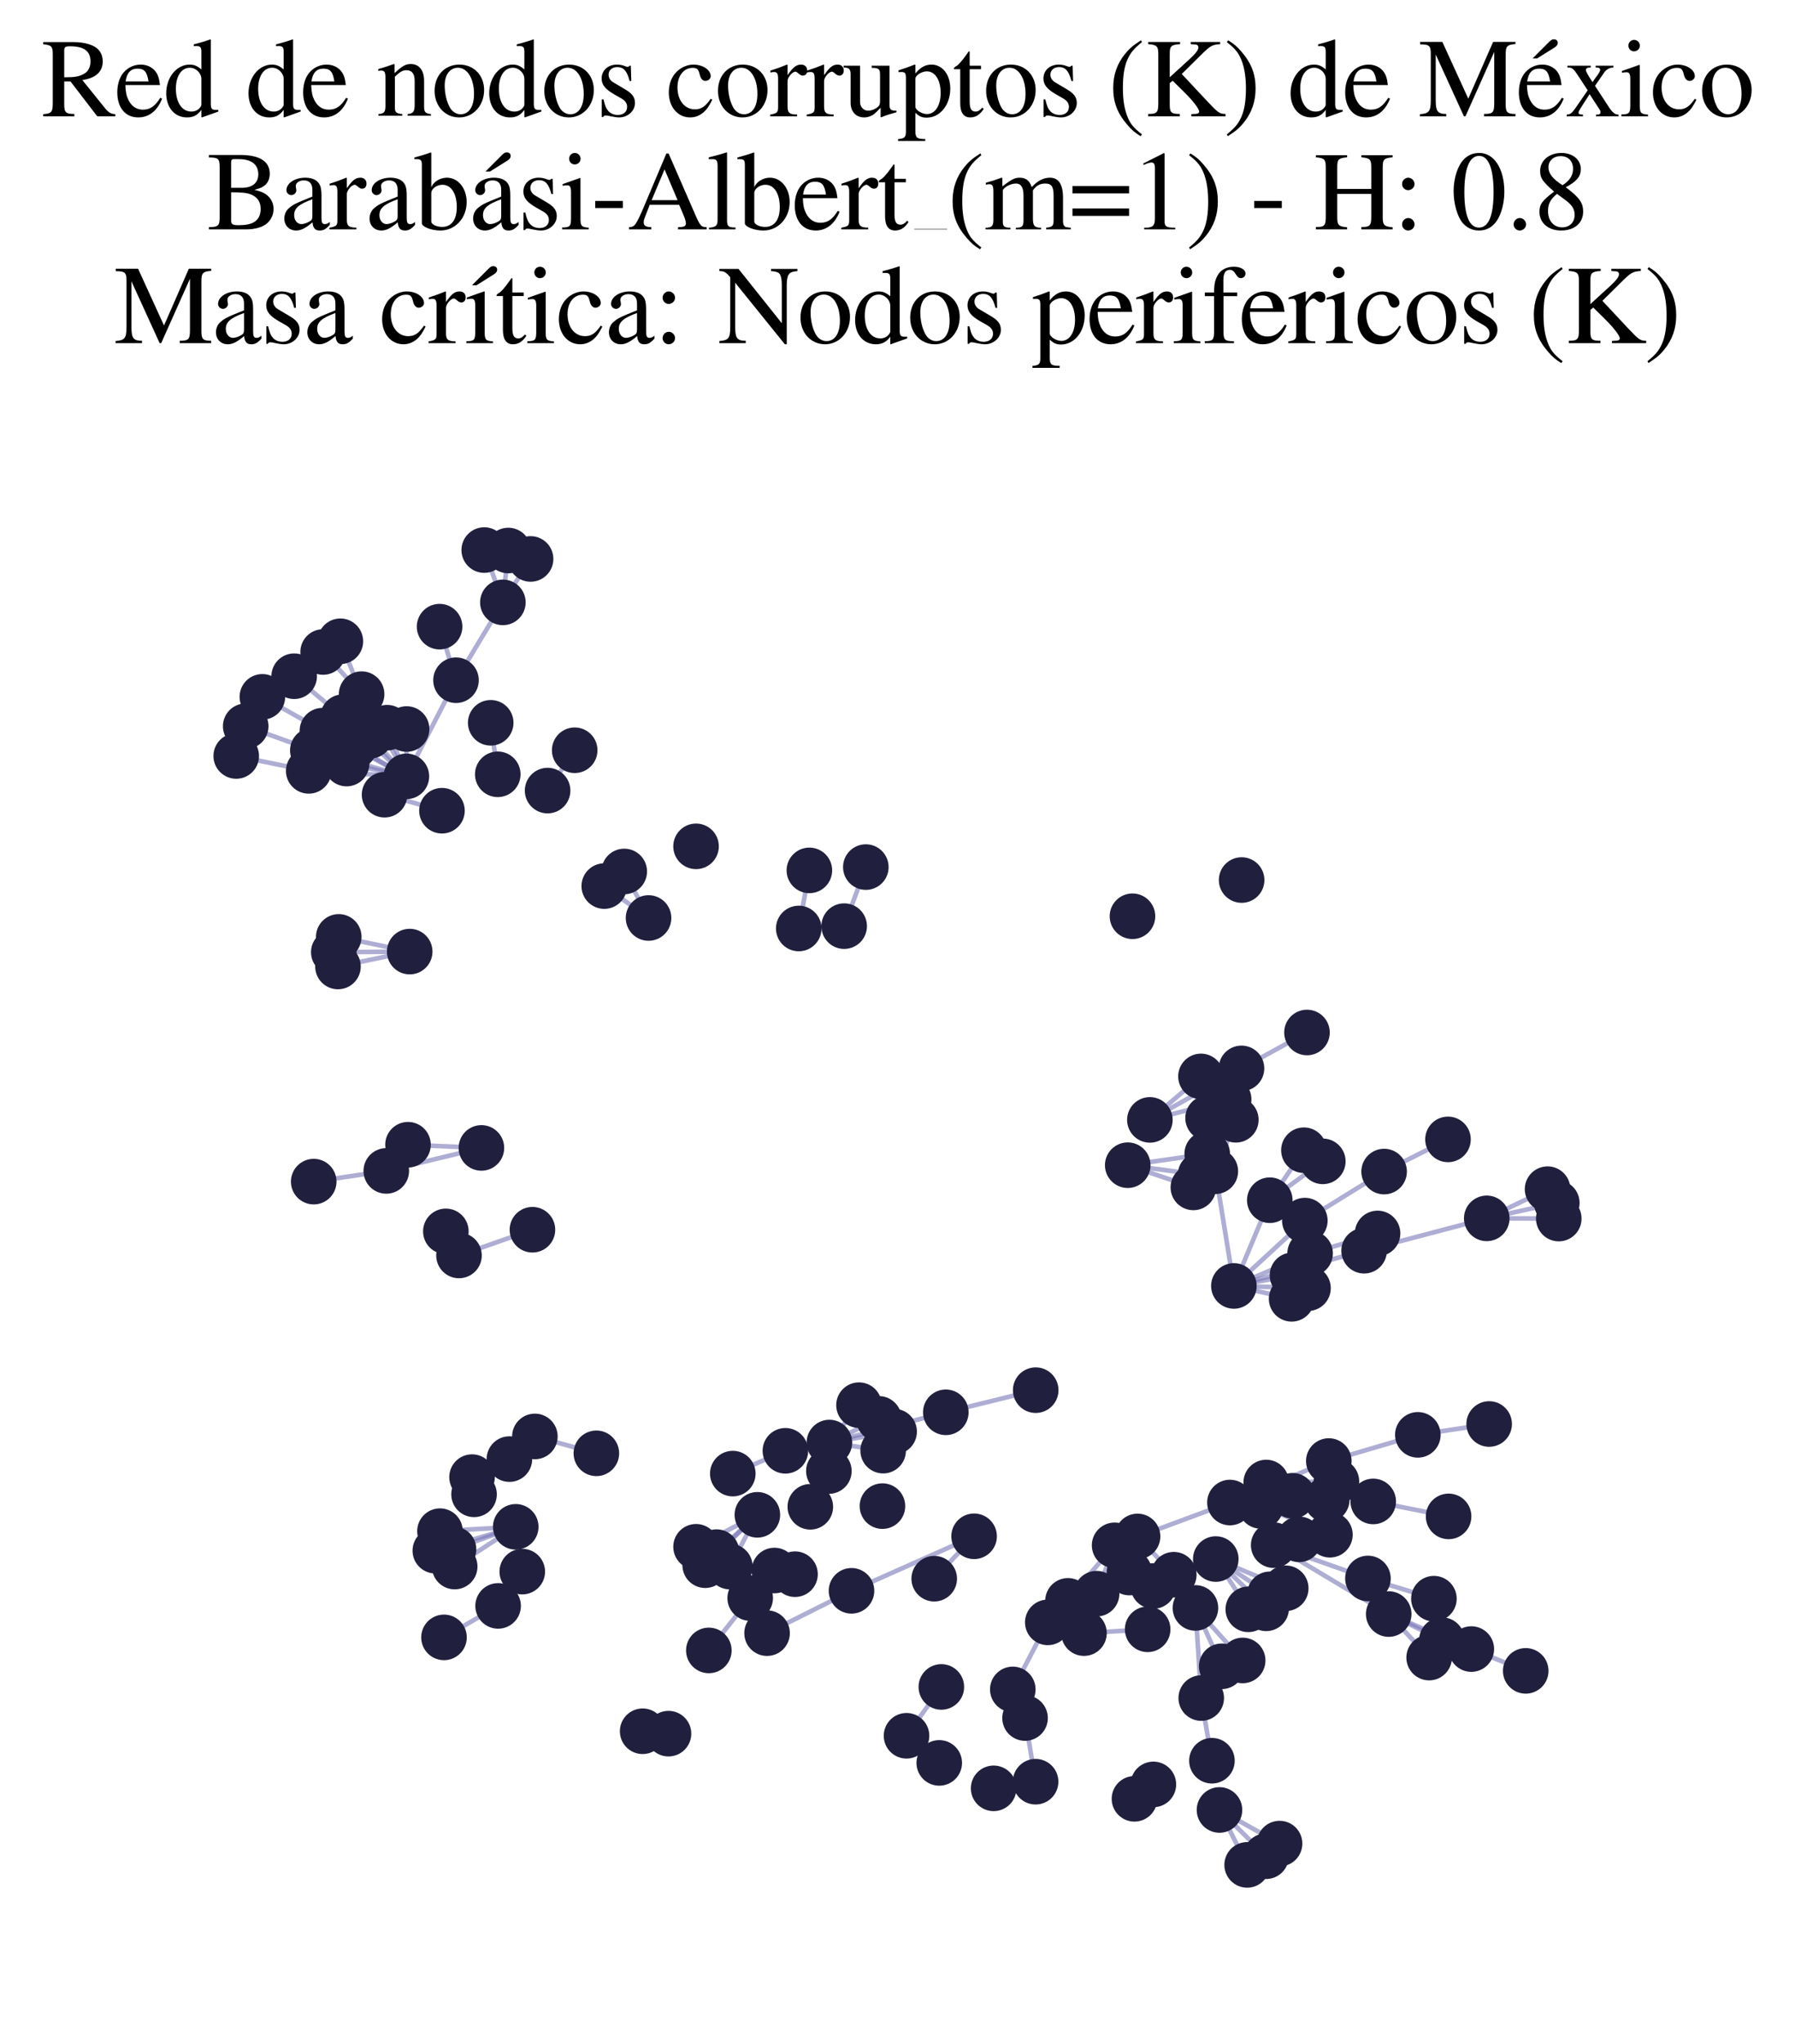 <?xml version="1.0" encoding="utf-8" standalone="no"?>
<!DOCTYPE svg PUBLIC "-//W3C//DTD SVG 1.1//EN"
  "http://www.w3.org/Graphics/SVG/1.1/DTD/svg11.dtd">
<svg xmlns:xlink="http://www.w3.org/1999/xlink" width="156.476pt" height="178.093pt" viewBox="0 0 156.476 178.093" xmlns="http://www.w3.org/2000/svg" version="1.1">
 <defs>
  <style type="text/css">*{stroke-linejoin: round; stroke-linecap: butt}</style>
 </defs>
 <g id="figure_1">
  <g id="patch_1">
   <path d="M 0 178.093 
L 156.476 178.093 
L 156.476 -0 
L 0 -0 
z
" style="fill: #ffffff"/>
  </g>
  <g id="axes_1">
   <g id="LineCollection_1">
    <path d="M 72.301 125.672 
L 76.987 126.377 
" clip-path="url(#pa1757d2882)" style="fill: none; stroke: #7976b8; stroke-opacity: 0.6; stroke-width: 0.4"/>
    <path d="M 72.301 125.672 
L 82.449 123.038 
" clip-path="url(#pa1757d2882)" style="fill: none; stroke: #7976b8; stroke-opacity: 0.6; stroke-width: 0.4"/>
    <path d="M 72.301 125.672 
L 77.945 124.723 
" clip-path="url(#pa1757d2882)" style="fill: none; stroke: #7976b8; stroke-opacity: 0.6; stroke-width: 0.4"/>
    <path d="M 72.301 125.672 
L 74.882 122.416 
" clip-path="url(#pa1757d2882)" style="fill: none; stroke: #7976b8; stroke-opacity: 0.6; stroke-width: 0.4"/>
    <path d="M 72.301 125.672 
L 76.614 123.611 
" clip-path="url(#pa1757d2882)" style="fill: none; stroke: #7976b8; stroke-opacity: 0.6; stroke-width: 0.4"/>
    <path d="M 97.164 134.626 
L 107.217 130.898 
" clip-path="url(#pa1757d2882)" style="fill: none; stroke: #7976b8; stroke-opacity: 0.6; stroke-width: 0.4"/>
    <path d="M 97.164 134.626 
L 91.339 141.338 
" clip-path="url(#pa1757d2882)" style="fill: none; stroke: #7976b8; stroke-opacity: 0.6; stroke-width: 0.4"/>
    <path d="M 97.164 134.626 
L 95.594 138.839 
" clip-path="url(#pa1757d2882)" style="fill: none; stroke: #7976b8; stroke-opacity: 0.6; stroke-width: 0.4"/>
    <path d="M 111.031 134.611 
L 119.248 137.514 
" clip-path="url(#pa1757d2882)" style="fill: none; stroke: #7976b8; stroke-opacity: 0.6; stroke-width: 0.4"/>
    <path d="M 111.031 134.611 
L 121.058 140.614 
" clip-path="url(#pa1757d2882)" style="fill: none; stroke: #7976b8; stroke-opacity: 0.6; stroke-width: 0.4"/>
    <path d="M 107.563 112.029 
L 110.692 104.561 
" clip-path="url(#pa1757d2882)" style="fill: none; stroke: #7976b8; stroke-opacity: 0.6; stroke-width: 0.4"/>
    <path d="M 107.563 112.029 
L 118.914 108.96 
" clip-path="url(#pa1757d2882)" style="fill: none; stroke: #7976b8; stroke-opacity: 0.6; stroke-width: 0.4"/>
    <path d="M 107.563 112.029 
L 112.596 113.151 
" clip-path="url(#pa1757d2882)" style="fill: none; stroke: #7976b8; stroke-opacity: 0.6; stroke-width: 0.4"/>
    <path d="M 107.563 112.029 
L 105.944 102.037 
" clip-path="url(#pa1757d2882)" style="fill: none; stroke: #7976b8; stroke-opacity: 0.6; stroke-width: 0.4"/>
    <path d="M 107.563 112.029 
L 114.207 109.195 
" clip-path="url(#pa1757d2882)" style="fill: none; stroke: #7976b8; stroke-opacity: 0.6; stroke-width: 0.4"/>
    <path d="M 107.563 112.029 
L 114.022 112.224 
" clip-path="url(#pa1757d2882)" style="fill: none; stroke: #7976b8; stroke-opacity: 0.6; stroke-width: 0.4"/>
    <path d="M 107.563 112.029 
L 112.671 111.102 
" clip-path="url(#pa1757d2882)" style="fill: none; stroke: #7976b8; stroke-opacity: 0.6; stroke-width: 0.4"/>
    <path d="M 107.563 112.029 
L 113.747 106.336 
" clip-path="url(#pa1757d2882)" style="fill: none; stroke: #7976b8; stroke-opacity: 0.6; stroke-width: 0.4"/>
    <path d="M 35.427 67.634 
L 27.271 65.372 
" clip-path="url(#pa1757d2882)" style="fill: none; stroke: #7976b8; stroke-opacity: 0.6; stroke-width: 0.4"/>
    <path d="M 35.427 67.634 
L 30.215 66.52 
" clip-path="url(#pa1757d2882)" style="fill: none; stroke: #7976b8; stroke-opacity: 0.6; stroke-width: 0.4"/>
    <path d="M 35.427 67.634 
L 29.9 62.478 
" clip-path="url(#pa1757d2882)" style="fill: none; stroke: #7976b8; stroke-opacity: 0.6; stroke-width: 0.4"/>
    <path d="M 35.427 67.634 
L 35.445 63.511 
" clip-path="url(#pa1757d2882)" style="fill: none; stroke: #7976b8; stroke-opacity: 0.6; stroke-width: 0.4"/>
    <path d="M 35.427 67.634 
L 30.902 65.026 
" clip-path="url(#pa1757d2882)" style="fill: none; stroke: #7976b8; stroke-opacity: 0.6; stroke-width: 0.4"/>
    <path d="M 35.427 67.634 
L 28.107 63.656 
" clip-path="url(#pa1757d2882)" style="fill: none; stroke: #7976b8; stroke-opacity: 0.6; stroke-width: 0.4"/>
    <path d="M 35.427 67.634 
L 39.752 59.26 
" clip-path="url(#pa1757d2882)" style="fill: none; stroke: #7976b8; stroke-opacity: 0.6; stroke-width: 0.4"/>
    <path d="M 35.427 67.634 
L 33.745 63.395 
" clip-path="url(#pa1757d2882)" style="fill: none; stroke: #7976b8; stroke-opacity: 0.6; stroke-width: 0.4"/>
    <path d="M 35.427 67.634 
L 31.524 60.474 
" clip-path="url(#pa1757d2882)" style="fill: none; stroke: #7976b8; stroke-opacity: 0.6; stroke-width: 0.4"/>
    <path d="M 35.427 67.634 
L 26.912 67.157 
" clip-path="url(#pa1757d2882)" style="fill: none; stroke: #7976b8; stroke-opacity: 0.6; stroke-width: 0.4"/>
    <path d="M 35.427 67.634 
L 32.266 64.1 
" clip-path="url(#pa1757d2882)" style="fill: none; stroke: #7976b8; stroke-opacity: 0.6; stroke-width: 0.4"/>
    <path d="M 27.271 65.372 
L 21.419 63.268 
" clip-path="url(#pa1757d2882)" style="fill: none; stroke: #7976b8; stroke-opacity: 0.6; stroke-width: 0.4"/>
    <path d="M 100.239 97.563 
L 108.225 93.076 
" clip-path="url(#pa1757d2882)" style="fill: none; stroke: #7976b8; stroke-opacity: 0.6; stroke-width: 0.4"/>
    <path d="M 100.239 97.563 
L 104.692 93.776 
" clip-path="url(#pa1757d2882)" style="fill: none; stroke: #7976b8; stroke-opacity: 0.6; stroke-width: 0.4"/>
    <path d="M 100.239 97.563 
L 107.107 95.781 
" clip-path="url(#pa1757d2882)" style="fill: none; stroke: #7976b8; stroke-opacity: 0.6; stroke-width: 0.4"/>
    <path d="M 110.692 104.561 
L 115.314 101.175 
" clip-path="url(#pa1757d2882)" style="fill: none; stroke: #7976b8; stroke-opacity: 0.6; stroke-width: 0.4"/>
    <path d="M 110.692 104.561 
L 113.667 100.205 
" clip-path="url(#pa1757d2882)" style="fill: none; stroke: #7976b8; stroke-opacity: 0.6; stroke-width: 0.4"/>
    <path d="M 108.225 93.076 
L 113.934 89.949 
" clip-path="url(#pa1757d2882)" style="fill: none; stroke: #7976b8; stroke-opacity: 0.6; stroke-width: 0.4"/>
    <path d="M 46.415 107.132 
L 40.012 109.373 
" clip-path="url(#pa1757d2882)" style="fill: none; stroke: #7976b8; stroke-opacity: 0.6; stroke-width: 0.4"/>
    <path d="M 82.06 146.963 
L 79.025 151.218 
" clip-path="url(#pa1757d2882)" style="fill: none; stroke: #7976b8; stroke-opacity: 0.6; stroke-width: 0.4"/>
    <path d="M 99.164 133.852 
L 102.323 137.187 
" clip-path="url(#pa1757d2882)" style="fill: none; stroke: #7976b8; stroke-opacity: 0.6; stroke-width: 0.4"/>
    <path d="M 99.164 133.852 
L 100.534 138.171 
" clip-path="url(#pa1757d2882)" style="fill: none; stroke: #7976b8; stroke-opacity: 0.6; stroke-width: 0.4"/>
    <path d="M 65.397 139.221 
L 61.792 143.782 
" clip-path="url(#pa1757d2882)" style="fill: none; stroke: #7976b8; stroke-opacity: 0.6; stroke-width: 0.4"/>
    <path d="M 29.9 62.478 
L 25.645 58.912 
" clip-path="url(#pa1757d2882)" style="fill: none; stroke: #7976b8; stroke-opacity: 0.6; stroke-width: 0.4"/>
    <path d="M 104.21 140.081 
L 104.716 147.931 
" clip-path="url(#pa1757d2882)" style="fill: none; stroke: #7976b8; stroke-opacity: 0.6; stroke-width: 0.4"/>
    <path d="M 104.21 140.081 
L 106.502 145.166 
" clip-path="url(#pa1757d2882)" style="fill: none; stroke: #7976b8; stroke-opacity: 0.6; stroke-width: 0.4"/>
    <path d="M 104.21 140.081 
L 108.328 144.657 
" clip-path="url(#pa1757d2882)" style="fill: none; stroke: #7976b8; stroke-opacity: 0.6; stroke-width: 0.4"/>
    <path d="M 119.248 137.514 
L 124.999 139.274 
" clip-path="url(#pa1757d2882)" style="fill: none; stroke: #7976b8; stroke-opacity: 0.6; stroke-width: 0.4"/>
    <path d="M 41.966 100.005 
L 33.673 102.008 
" clip-path="url(#pa1757d2882)" style="fill: none; stroke: #7976b8; stroke-opacity: 0.6; stroke-width: 0.4"/>
    <path d="M 41.966 100.005 
L 35.567 99.727 
" clip-path="url(#pa1757d2882)" style="fill: none; stroke: #7976b8; stroke-opacity: 0.6; stroke-width: 0.4"/>
    <path d="M 104.716 147.931 
L 105.648 153.391 
" clip-path="url(#pa1757d2882)" style="fill: none; stroke: #7976b8; stroke-opacity: 0.6; stroke-width: 0.4"/>
    <path d="M 44.959 133.014 
L 37.948 135.092 
" clip-path="url(#pa1757d2882)" style="fill: none; stroke: #7976b8; stroke-opacity: 0.6; stroke-width: 0.4"/>
    <path d="M 44.959 133.014 
L 39.637 136.475 
" clip-path="url(#pa1757d2882)" style="fill: none; stroke: #7976b8; stroke-opacity: 0.6; stroke-width: 0.4"/>
    <path d="M 44.959 133.014 
L 39.533 134.97 
" clip-path="url(#pa1757d2882)" style="fill: none; stroke: #7976b8; stroke-opacity: 0.6; stroke-width: 0.4"/>
    <path d="M 44.959 133.014 
L 38.354 133.393 
" clip-path="url(#pa1757d2882)" style="fill: none; stroke: #7976b8; stroke-opacity: 0.6; stroke-width: 0.4"/>
    <path d="M 66.022 131.968 
L 60.677 134.754 
" clip-path="url(#pa1757d2882)" style="fill: none; stroke: #7976b8; stroke-opacity: 0.6; stroke-width: 0.4"/>
    <path d="M 66.022 131.968 
L 61.474 136.357 
" clip-path="url(#pa1757d2882)" style="fill: none; stroke: #7976b8; stroke-opacity: 0.6; stroke-width: 0.4"/>
    <path d="M 66.022 131.968 
L 62.466 135.22 
" clip-path="url(#pa1757d2882)" style="fill: none; stroke: #7976b8; stroke-opacity: 0.6; stroke-width: 0.4"/>
    <path d="M 66.022 131.968 
L 63.626 136.478 
" clip-path="url(#pa1757d2882)" style="fill: none; stroke: #7976b8; stroke-opacity: 0.6; stroke-width: 0.4"/>
    <path d="M 93.1 139.464 
L 98.455 136.997 
" clip-path="url(#pa1757d2882)" style="fill: none; stroke: #7976b8; stroke-opacity: 0.6; stroke-width: 0.4"/>
    <path d="M 118.914 108.96 
L 129.604 106.141 
" clip-path="url(#pa1757d2882)" style="fill: none; stroke: #7976b8; stroke-opacity: 0.6; stroke-width: 0.4"/>
    <path d="M 110.381 129.154 
L 115.661 130.645 
" clip-path="url(#pa1757d2882)" style="fill: none; stroke: #7976b8; stroke-opacity: 0.6; stroke-width: 0.4"/>
    <path d="M 110.381 129.154 
L 116.499 129.058 
" clip-path="url(#pa1757d2882)" style="fill: none; stroke: #7976b8; stroke-opacity: 0.6; stroke-width: 0.4"/>
    <path d="M 110.381 129.154 
L 119.709 130.803 
" clip-path="url(#pa1757d2882)" style="fill: none; stroke: #7976b8; stroke-opacity: 0.6; stroke-width: 0.4"/>
    <path d="M 129.604 106.141 
L 134.907 103.599 
" clip-path="url(#pa1757d2882)" style="fill: none; stroke: #7976b8; stroke-opacity: 0.6; stroke-width: 0.4"/>
    <path d="M 129.604 106.141 
L 135.883 106.159 
" clip-path="url(#pa1757d2882)" style="fill: none; stroke: #7976b8; stroke-opacity: 0.6; stroke-width: 0.4"/>
    <path d="M 129.604 106.141 
L 135.71 104.797 
" clip-path="url(#pa1757d2882)" style="fill: none; stroke: #7976b8; stroke-opacity: 0.6; stroke-width: 0.4"/>
    <path d="M 38.528 70.628 
L 33.525 69.234 
" clip-path="url(#pa1757d2882)" style="fill: none; stroke: #7976b8; stroke-opacity: 0.6; stroke-width: 0.4"/>
    <path d="M 82.449 123.038 
L 90.286 121.109 
" clip-path="url(#pa1757d2882)" style="fill: none; stroke: #7976b8; stroke-opacity: 0.6; stroke-width: 0.4"/>
    <path d="M 107.217 130.898 
L 115.837 127.283 
" clip-path="url(#pa1757d2882)" style="fill: none; stroke: #7976b8; stroke-opacity: 0.6; stroke-width: 0.4"/>
    <path d="M 107.217 130.898 
L 112.677 130.31 
" clip-path="url(#pa1757d2882)" style="fill: none; stroke: #7976b8; stroke-opacity: 0.6; stroke-width: 0.4"/>
    <path d="M 33.673 102.008 
L 27.348 102.941 
" clip-path="url(#pa1757d2882)" style="fill: none; stroke: #7976b8; stroke-opacity: 0.6; stroke-width: 0.4"/>
    <path d="M 105.984 135.822 
L 112.082 138.369 
" clip-path="url(#pa1757d2882)" style="fill: none; stroke: #7976b8; stroke-opacity: 0.6; stroke-width: 0.4"/>
    <path d="M 105.984 135.822 
L 110.696 138.897 
" clip-path="url(#pa1757d2882)" style="fill: none; stroke: #7976b8; stroke-opacity: 0.6; stroke-width: 0.4"/>
    <path d="M 105.984 135.822 
L 110.377 140.114 
" clip-path="url(#pa1757d2882)" style="fill: none; stroke: #7976b8; stroke-opacity: 0.6; stroke-width: 0.4"/>
    <path d="M 105.984 135.822 
L 108.818 140.201 
" clip-path="url(#pa1757d2882)" style="fill: none; stroke: #7976b8; stroke-opacity: 0.6; stroke-width: 0.4"/>
    <path d="M 121.058 140.614 
L 128.26 143.663 
" clip-path="url(#pa1757d2882)" style="fill: none; stroke: #7976b8; stroke-opacity: 0.6; stroke-width: 0.4"/>
    <path d="M 121.058 140.614 
L 124.583 144.405 
" clip-path="url(#pa1757d2882)" style="fill: none; stroke: #7976b8; stroke-opacity: 0.6; stroke-width: 0.4"/>
    <path d="M 121.058 140.614 
L 125.694 142.886 
" clip-path="url(#pa1757d2882)" style="fill: none; stroke: #7976b8; stroke-opacity: 0.6; stroke-width: 0.4"/>
    <path d="M 28.107 63.656 
L 22.872 60.708 
" clip-path="url(#pa1757d2882)" style="fill: none; stroke: #7976b8; stroke-opacity: 0.6; stroke-width: 0.4"/>
    <path d="M 69.63 80.888 
L 70.556 75.827 
" clip-path="url(#pa1757d2882)" style="fill: none; stroke: #7976b8; stroke-opacity: 0.6; stroke-width: 0.4"/>
    <path d="M 128.26 143.663 
L 133.002 145.563 
" clip-path="url(#pa1757d2882)" style="fill: none; stroke: #7976b8; stroke-opacity: 0.6; stroke-width: 0.4"/>
    <path d="M 39.752 59.26 
L 43.837 52.478 
" clip-path="url(#pa1757d2882)" style="fill: none; stroke: #7976b8; stroke-opacity: 0.6; stroke-width: 0.4"/>
    <path d="M 39.752 59.26 
L 38.32 54.593 
" clip-path="url(#pa1757d2882)" style="fill: none; stroke: #7976b8; stroke-opacity: 0.6; stroke-width: 0.4"/>
    <path d="M 43.421 139.904 
L 38.705 142.646 
" clip-path="url(#pa1757d2882)" style="fill: none; stroke: #7976b8; stroke-opacity: 0.6; stroke-width: 0.4"/>
    <path d="M 106.306 157.68 
L 110.366 161.711 
" clip-path="url(#pa1757d2882)" style="fill: none; stroke: #7976b8; stroke-opacity: 0.6; stroke-width: 0.4"/>
    <path d="M 106.306 157.68 
L 111.544 160.611 
" clip-path="url(#pa1757d2882)" style="fill: none; stroke: #7976b8; stroke-opacity: 0.6; stroke-width: 0.4"/>
    <path d="M 106.306 157.68 
L 108.718 162.466 
" clip-path="url(#pa1757d2882)" style="fill: none; stroke: #7976b8; stroke-opacity: 0.6; stroke-width: 0.4"/>
    <path d="M 91.339 141.338 
L 88.289 147.179 
" clip-path="url(#pa1757d2882)" style="fill: none; stroke: #7976b8; stroke-opacity: 0.6; stroke-width: 0.4"/>
    <path d="M 43.837 52.478 
L 42.213 47.92 
" clip-path="url(#pa1757d2882)" style="fill: none; stroke: #7976b8; stroke-opacity: 0.6; stroke-width: 0.4"/>
    <path d="M 43.837 52.478 
L 46.253 48.694 
" clip-path="url(#pa1757d2882)" style="fill: none; stroke: #7976b8; stroke-opacity: 0.6; stroke-width: 0.4"/>
    <path d="M 43.837 52.478 
L 44.308 47.961 
" clip-path="url(#pa1757d2882)" style="fill: none; stroke: #7976b8; stroke-opacity: 0.6; stroke-width: 0.4"/>
    <path d="M 84.916 133.839 
L 81.439 137.533 
" clip-path="url(#pa1757d2882)" style="fill: none; stroke: #7976b8; stroke-opacity: 0.6; stroke-width: 0.4"/>
    <path d="M 84.916 133.839 
L 74.228 138.589 
" clip-path="url(#pa1757d2882)" style="fill: none; stroke: #7976b8; stroke-opacity: 0.6; stroke-width: 0.4"/>
    <path d="M 115.837 127.283 
L 123.598 125.002 
" clip-path="url(#pa1757d2882)" style="fill: none; stroke: #7976b8; stroke-opacity: 0.6; stroke-width: 0.4"/>
    <path d="M 56.536 79.974 
L 52.676 77.194 
" clip-path="url(#pa1757d2882)" style="fill: none; stroke: #7976b8; stroke-opacity: 0.6; stroke-width: 0.4"/>
    <path d="M 56.536 79.974 
L 54.418 75.921 
" clip-path="url(#pa1757d2882)" style="fill: none; stroke: #7976b8; stroke-opacity: 0.6; stroke-width: 0.4"/>
    <path d="M 105.944 102.037 
L 107.732 97.554 
" clip-path="url(#pa1757d2882)" style="fill: none; stroke: #7976b8; stroke-opacity: 0.6; stroke-width: 0.4"/>
    <path d="M 105.944 102.037 
L 106.615 96.712 
" clip-path="url(#pa1757d2882)" style="fill: none; stroke: #7976b8; stroke-opacity: 0.6; stroke-width: 0.4"/>
    <path d="M 105.944 102.037 
L 105.312 97.404 
" clip-path="url(#pa1757d2882)" style="fill: none; stroke: #7976b8; stroke-opacity: 0.6; stroke-width: 0.4"/>
    <path d="M 94.495 142.275 
L 100.045 141.942 
" clip-path="url(#pa1757d2882)" style="fill: none; stroke: #7976b8; stroke-opacity: 0.6; stroke-width: 0.4"/>
    <path d="M 114.207 109.195 
L 120.088 107.456 
" clip-path="url(#pa1757d2882)" style="fill: none; stroke: #7976b8; stroke-opacity: 0.6; stroke-width: 0.4"/>
    <path d="M 98.308 101.51 
L 104.656 102.351 
" clip-path="url(#pa1757d2882)" style="fill: none; stroke: #7976b8; stroke-opacity: 0.6; stroke-width: 0.4"/>
    <path d="M 98.308 101.51 
L 104.03 103.445 
" clip-path="url(#pa1757d2882)" style="fill: none; stroke: #7976b8; stroke-opacity: 0.6; stroke-width: 0.4"/>
    <path d="M 98.308 101.51 
L 105.236 100.519 
" clip-path="url(#pa1757d2882)" style="fill: none; stroke: #7976b8; stroke-opacity: 0.6; stroke-width: 0.4"/>
    <path d="M 123.598 125.002 
L 129.815 124.057 
" clip-path="url(#pa1757d2882)" style="fill: none; stroke: #7976b8; stroke-opacity: 0.6; stroke-width: 0.4"/>
    <path d="M 51.987 126.61 
L 46.627 125.14 
" clip-path="url(#pa1757d2882)" style="fill: none; stroke: #7976b8; stroke-opacity: 0.6; stroke-width: 0.4"/>
    <path d="M 31.524 60.474 
L 28.168 56.8 
" clip-path="url(#pa1757d2882)" style="fill: none; stroke: #7976b8; stroke-opacity: 0.6; stroke-width: 0.4"/>
    <path d="M 31.524 60.474 
L 29.671 55.868 
" clip-path="url(#pa1757d2882)" style="fill: none; stroke: #7976b8; stroke-opacity: 0.6; stroke-width: 0.4"/>
    <path d="M 35.715 82.901 
L 29.098 82.954 
" clip-path="url(#pa1757d2882)" style="fill: none; stroke: #7976b8; stroke-opacity: 0.6; stroke-width: 0.4"/>
    <path d="M 35.715 82.901 
L 29.462 84.199 
" clip-path="url(#pa1757d2882)" style="fill: none; stroke: #7976b8; stroke-opacity: 0.6; stroke-width: 0.4"/>
    <path d="M 35.715 82.901 
L 29.531 81.621 
" clip-path="url(#pa1757d2882)" style="fill: none; stroke: #7976b8; stroke-opacity: 0.6; stroke-width: 0.4"/>
    <path d="M 26.912 67.157 
L 20.593 65.859 
" clip-path="url(#pa1757d2882)" style="fill: none; stroke: #7976b8; stroke-opacity: 0.6; stroke-width: 0.4"/>
    <path d="M 74.228 138.589 
L 66.868 142.278 
" clip-path="url(#pa1757d2882)" style="fill: none; stroke: #7976b8; stroke-opacity: 0.6; stroke-width: 0.4"/>
    <path d="M 89.357 149.672 
L 90.276 155.219 
" clip-path="url(#pa1757d2882)" style="fill: none; stroke: #7976b8; stroke-opacity: 0.6; stroke-width: 0.4"/>
    <path d="M 72.256 128.156 
L 70.638 131.269 
" clip-path="url(#pa1757d2882)" style="fill: none; stroke: #7976b8; stroke-opacity: 0.6; stroke-width: 0.4"/>
    <path d="M 43.392 67.456 
L 42.777 62.969 
" clip-path="url(#pa1757d2882)" style="fill: none; stroke: #7976b8; stroke-opacity: 0.6; stroke-width: 0.4"/>
    <path d="M 113.747 106.336 
L 120.658 102.065 
" clip-path="url(#pa1757d2882)" style="fill: none; stroke: #7976b8; stroke-opacity: 0.6; stroke-width: 0.4"/>
    <path d="M 68.465 126.391 
L 63.88 128.378 
" clip-path="url(#pa1757d2882)" style="fill: none; stroke: #7976b8; stroke-opacity: 0.6; stroke-width: 0.4"/>
    <path d="M 73.589 80.684 
L 75.477 75.539 
" clip-path="url(#pa1757d2882)" style="fill: none; stroke: #7976b8; stroke-opacity: 0.6; stroke-width: 0.4"/>
    <path d="M 119.709 130.803 
L 126.28 132.106 
" clip-path="url(#pa1757d2882)" style="fill: none; stroke: #7976b8; stroke-opacity: 0.6; stroke-width: 0.4"/>
    <path d="M 120.658 102.065 
L 126.226 99.262 
" clip-path="url(#pa1757d2882)" style="fill: none; stroke: #7976b8; stroke-opacity: 0.6; stroke-width: 0.4"/>
    <path d="M 47.736 68.875 
L 50.098 65.361 
" clip-path="url(#pa1757d2882)" style="fill: none; stroke: #7976b8; stroke-opacity: 0.6; stroke-width: 0.4"/>
    <path d="M 109.908 131.194 
L 115.933 133.704 
" clip-path="url(#pa1757d2882)" style="fill: none; stroke: #7976b8; stroke-opacity: 0.6; stroke-width: 0.4"/>
   </g>
   <g id="PathCollection_1">
    <defs>
     <path id="m2a2b693320" d="M 0 1.936 
C 0.514 1.936 1.006 1.732 1.369 1.369 
C 1.732 1.006 1.936 0.514 1.936 0 
C 1.936 -0.514 1.732 -1.006 1.369 -1.369 
C 1.006 -1.732 0.514 -1.936 0 -1.936 
C -0.514 -1.936 -1.006 -1.732 -1.369 -1.369 
C -1.732 -1.006 -1.936 -0.514 -1.936 0 
C -1.936 0.514 -1.732 1.006 -1.369 1.369 
C -1.006 1.732 -0.514 1.936 0 1.936 
z
" style="stroke: #201f3d; stroke-width: 0.1"/>
    </defs>
    <g clip-path="url(#pa1757d2882)">
     <use xlink:href="#m2a2b693320" x="108.237" y="76.668" style="fill: #201f3d; stroke: #201f3d; stroke-width: 0.1"/>
     <use xlink:href="#m2a2b693320" x="90.286" y="121.109" style="fill: #201f3d; stroke: #201f3d; stroke-width: 0.1"/>
     <use xlink:href="#m2a2b693320" x="123.598" y="125.002" style="fill: #201f3d; stroke: #201f3d; stroke-width: 0.1"/>
     <use xlink:href="#m2a2b693320" x="38.866" y="107.275" style="fill: #201f3d; stroke: #201f3d; stroke-width: 0.1"/>
     <use xlink:href="#m2a2b693320" x="69.63" y="80.888" style="fill: #201f3d; stroke: #201f3d; stroke-width: 0.1"/>
     <use xlink:href="#m2a2b693320" x="27.271" y="65.372" style="fill: #201f3d; stroke: #201f3d; stroke-width: 0.1"/>
     <use xlink:href="#m2a2b693320" x="38.32" y="54.593" style="fill: #201f3d; stroke: #201f3d; stroke-width: 0.1"/>
     <use xlink:href="#m2a2b693320" x="99.164" y="133.852" style="fill: #201f3d; stroke: #201f3d; stroke-width: 0.1"/>
     <use xlink:href="#m2a2b693320" x="29.671" y="55.868" style="fill: #201f3d; stroke: #201f3d; stroke-width: 0.1"/>
     <use xlink:href="#m2a2b693320" x="104.692" y="93.776" style="fill: #201f3d; stroke: #201f3d; stroke-width: 0.1"/>
     <use xlink:href="#m2a2b693320" x="58.275" y="151.033" style="fill: #201f3d; stroke: #201f3d; stroke-width: 0.1"/>
     <use xlink:href="#m2a2b693320" x="32.266" y="64.1" style="fill: #201f3d; stroke: #201f3d; stroke-width: 0.1"/>
     <use xlink:href="#m2a2b693320" x="27.348" y="102.941" style="fill: #201f3d; stroke: #201f3d; stroke-width: 0.1"/>
     <use xlink:href="#m2a2b693320" x="133.002" y="145.563" style="fill: #201f3d; stroke: #201f3d; stroke-width: 0.1"/>
     <use xlink:href="#m2a2b693320" x="91.339" y="141.338" style="fill: #201f3d; stroke: #201f3d; stroke-width: 0.1"/>
     <use xlink:href="#m2a2b693320" x="67.508" y="136.821" style="fill: #201f3d; stroke: #201f3d; stroke-width: 0.1"/>
     <use xlink:href="#m2a2b693320" x="81.439" y="137.533" style="fill: #201f3d; stroke: #201f3d; stroke-width: 0.1"/>
     <use xlink:href="#m2a2b693320" x="74.882" y="122.416" style="fill: #201f3d; stroke: #201f3d; stroke-width: 0.1"/>
     <use xlink:href="#m2a2b693320" x="107.732" y="97.554" style="fill: #201f3d; stroke: #201f3d; stroke-width: 0.1"/>
     <use xlink:href="#m2a2b693320" x="107.107" y="95.781" style="fill: #201f3d; stroke: #201f3d; stroke-width: 0.1"/>
     <use xlink:href="#m2a2b693320" x="33.525" y="69.234" style="fill: #201f3d; stroke: #201f3d; stroke-width: 0.1"/>
     <use xlink:href="#m2a2b693320" x="116.499" y="129.058" style="fill: #201f3d; stroke: #201f3d; stroke-width: 0.1"/>
     <use xlink:href="#m2a2b693320" x="98.721" y="79.823" style="fill: #201f3d; stroke: #201f3d; stroke-width: 0.1"/>
     <use xlink:href="#m2a2b693320" x="52.676" y="77.194" style="fill: #201f3d; stroke: #201f3d; stroke-width: 0.1"/>
     <use xlink:href="#m2a2b693320" x="35.715" y="82.901" style="fill: #201f3d; stroke: #201f3d; stroke-width: 0.1"/>
     <use xlink:href="#m2a2b693320" x="43.837" y="52.478" style="fill: #201f3d; stroke: #201f3d; stroke-width: 0.1"/>
     <use xlink:href="#m2a2b693320" x="30.215" y="66.52" style="fill: #201f3d; stroke: #201f3d; stroke-width: 0.1"/>
     <use xlink:href="#m2a2b693320" x="113.246" y="134.105" style="fill: #201f3d; stroke: #201f3d; stroke-width: 0.1"/>
     <use xlink:href="#m2a2b693320" x="33.673" y="102.008" style="fill: #201f3d; stroke: #201f3d; stroke-width: 0.1"/>
     <use xlink:href="#m2a2b693320" x="98.308" y="101.51" style="fill: #201f3d; stroke: #201f3d; stroke-width: 0.1"/>
     <use xlink:href="#m2a2b693320" x="126.28" y="132.106" style="fill: #201f3d; stroke: #201f3d; stroke-width: 0.1"/>
     <use xlink:href="#m2a2b693320" x="112.671" y="111.102" style="fill: #201f3d; stroke: #201f3d; stroke-width: 0.1"/>
     <use xlink:href="#m2a2b693320" x="44.308" y="47.961" style="fill: #201f3d; stroke: #201f3d; stroke-width: 0.1"/>
     <use xlink:href="#m2a2b693320" x="43.421" y="139.904" style="fill: #201f3d; stroke: #201f3d; stroke-width: 0.1"/>
     <use xlink:href="#m2a2b693320" x="39.752" y="59.26" style="fill: #201f3d; stroke: #201f3d; stroke-width: 0.1"/>
     <use xlink:href="#m2a2b693320" x="77.945" y="124.723" style="fill: #201f3d; stroke: #201f3d; stroke-width: 0.1"/>
     <use xlink:href="#m2a2b693320" x="108.328" y="144.657" style="fill: #201f3d; stroke: #201f3d; stroke-width: 0.1"/>
     <use xlink:href="#m2a2b693320" x="109.908" y="131.194" style="fill: #201f3d; stroke: #201f3d; stroke-width: 0.1"/>
     <use xlink:href="#m2a2b693320" x="110.696" y="138.897" style="fill: #201f3d; stroke: #201f3d; stroke-width: 0.1"/>
     <use xlink:href="#m2a2b693320" x="35.445" y="63.511" style="fill: #201f3d; stroke: #201f3d; stroke-width: 0.1"/>
     <use xlink:href="#m2a2b693320" x="107.563" y="112.029" style="fill: #201f3d; stroke: #201f3d; stroke-width: 0.1"/>
     <use xlink:href="#m2a2b693320" x="46.415" y="107.132" style="fill: #201f3d; stroke: #201f3d; stroke-width: 0.1"/>
     <use xlink:href="#m2a2b693320" x="61.474" y="136.357" style="fill: #201f3d; stroke: #201f3d; stroke-width: 0.1"/>
     <use xlink:href="#m2a2b693320" x="41.15" y="128.684" style="fill: #201f3d; stroke: #201f3d; stroke-width: 0.1"/>
     <use xlink:href="#m2a2b693320" x="65.397" y="139.221" style="fill: #201f3d; stroke: #201f3d; stroke-width: 0.1"/>
     <use xlink:href="#m2a2b693320" x="56.536" y="79.974" style="fill: #201f3d; stroke: #201f3d; stroke-width: 0.1"/>
     <use xlink:href="#m2a2b693320" x="82.06" y="146.963" style="fill: #201f3d; stroke: #201f3d; stroke-width: 0.1"/>
     <use xlink:href="#m2a2b693320" x="90.276" y="155.219" style="fill: #201f3d; stroke: #201f3d; stroke-width: 0.1"/>
     <use xlink:href="#m2a2b693320" x="22.872" y="60.708" style="fill: #201f3d; stroke: #201f3d; stroke-width: 0.1"/>
     <use xlink:href="#m2a2b693320" x="135.71" y="104.797" style="fill: #201f3d; stroke: #201f3d; stroke-width: 0.1"/>
     <use xlink:href="#m2a2b693320" x="112.677" y="130.31" style="fill: #201f3d; stroke: #201f3d; stroke-width: 0.1"/>
     <use xlink:href="#m2a2b693320" x="79.025" y="151.218" style="fill: #201f3d; stroke: #201f3d; stroke-width: 0.1"/>
     <use xlink:href="#m2a2b693320" x="119.248" y="137.514" style="fill: #201f3d; stroke: #201f3d; stroke-width: 0.1"/>
     <use xlink:href="#m2a2b693320" x="20.593" y="65.859" style="fill: #201f3d; stroke: #201f3d; stroke-width: 0.1"/>
     <use xlink:href="#m2a2b693320" x="29.098" y="82.954" style="fill: #201f3d; stroke: #201f3d; stroke-width: 0.1"/>
     <use xlink:href="#m2a2b693320" x="106.306" y="157.68" style="fill: #201f3d; stroke: #201f3d; stroke-width: 0.1"/>
     <use xlink:href="#m2a2b693320" x="29.462" y="84.199" style="fill: #201f3d; stroke: #201f3d; stroke-width: 0.1"/>
     <use xlink:href="#m2a2b693320" x="119.709" y="130.803" style="fill: #201f3d; stroke: #201f3d; stroke-width: 0.1"/>
     <use xlink:href="#m2a2b693320" x="113.667" y="100.205" style="fill: #201f3d; stroke: #201f3d; stroke-width: 0.1"/>
     <use xlink:href="#m2a2b693320" x="89.357" y="149.672" style="fill: #201f3d; stroke: #201f3d; stroke-width: 0.1"/>
     <use xlink:href="#m2a2b693320" x="95.594" y="138.839" style="fill: #201f3d; stroke: #201f3d; stroke-width: 0.1"/>
     <use xlink:href="#m2a2b693320" x="126.226" y="99.262" style="fill: #201f3d; stroke: #201f3d; stroke-width: 0.1"/>
     <use xlink:href="#m2a2b693320" x="134.907" y="103.599" style="fill: #201f3d; stroke: #201f3d; stroke-width: 0.1"/>
     <use xlink:href="#m2a2b693320" x="33.745" y="63.395" style="fill: #201f3d; stroke: #201f3d; stroke-width: 0.1"/>
     <use xlink:href="#m2a2b693320" x="44.407" y="127.114" style="fill: #201f3d; stroke: #201f3d; stroke-width: 0.1"/>
     <use xlink:href="#m2a2b693320" x="46.253" y="48.694" style="fill: #201f3d; stroke: #201f3d; stroke-width: 0.1"/>
     <use xlink:href="#m2a2b693320" x="76.614" y="123.611" style="fill: #201f3d; stroke: #201f3d; stroke-width: 0.1"/>
     <use xlink:href="#m2a2b693320" x="124.999" y="139.274" style="fill: #201f3d; stroke: #201f3d; stroke-width: 0.1"/>
     <use xlink:href="#m2a2b693320" x="62.466" y="135.22" style="fill: #201f3d; stroke: #201f3d; stroke-width: 0.1"/>
     <use xlink:href="#m2a2b693320" x="35.427" y="67.634" style="fill: #201f3d; stroke: #201f3d; stroke-width: 0.1"/>
     <use xlink:href="#m2a2b693320" x="25.645" y="58.912" style="fill: #201f3d; stroke: #201f3d; stroke-width: 0.1"/>
     <use xlink:href="#m2a2b693320" x="45.528" y="136.916" style="fill: #201f3d; stroke: #201f3d; stroke-width: 0.1"/>
     <use xlink:href="#m2a2b693320" x="63.626" y="136.478" style="fill: #201f3d; stroke: #201f3d; stroke-width: 0.1"/>
     <use xlink:href="#m2a2b693320" x="51.987" y="126.61" style="fill: #201f3d; stroke: #201f3d; stroke-width: 0.1"/>
     <use xlink:href="#m2a2b693320" x="70.556" y="75.827" style="fill: #201f3d; stroke: #201f3d; stroke-width: 0.1"/>
     <use xlink:href="#m2a2b693320" x="105.236" y="100.519" style="fill: #201f3d; stroke: #201f3d; stroke-width: 0.1"/>
     <use xlink:href="#m2a2b693320" x="129.604" y="106.141" style="fill: #201f3d; stroke: #201f3d; stroke-width: 0.1"/>
     <use xlink:href="#m2a2b693320" x="121.058" y="140.614" style="fill: #201f3d; stroke: #201f3d; stroke-width: 0.1"/>
     <use xlink:href="#m2a2b693320" x="105.648" y="153.391" style="fill: #201f3d; stroke: #201f3d; stroke-width: 0.1"/>
     <use xlink:href="#m2a2b693320" x="105.984" y="135.822" style="fill: #201f3d; stroke: #201f3d; stroke-width: 0.1"/>
     <use xlink:href="#m2a2b693320" x="29.9" y="62.478" style="fill: #201f3d; stroke: #201f3d; stroke-width: 0.1"/>
     <use xlink:href="#m2a2b693320" x="114.207" y="109.195" style="fill: #201f3d; stroke: #201f3d; stroke-width: 0.1"/>
     <use xlink:href="#m2a2b693320" x="74.228" y="138.589" style="fill: #201f3d; stroke: #201f3d; stroke-width: 0.1"/>
     <use xlink:href="#m2a2b693320" x="100.534" y="138.171" style="fill: #201f3d; stroke: #201f3d; stroke-width: 0.1"/>
     <use xlink:href="#m2a2b693320" x="110.377" y="140.114" style="fill: #201f3d; stroke: #201f3d; stroke-width: 0.1"/>
     <use xlink:href="#m2a2b693320" x="120.088" y="107.456" style="fill: #201f3d; stroke: #201f3d; stroke-width: 0.1"/>
     <use xlink:href="#m2a2b693320" x="61.792" y="143.782" style="fill: #201f3d; stroke: #201f3d; stroke-width: 0.1"/>
     <use xlink:href="#m2a2b693320" x="66.868" y="142.278" style="fill: #201f3d; stroke: #201f3d; stroke-width: 0.1"/>
     <use xlink:href="#m2a2b693320" x="81.878" y="153.581" style="fill: #201f3d; stroke: #201f3d; stroke-width: 0.1"/>
     <use xlink:href="#m2a2b693320" x="41.966" y="100.005" style="fill: #201f3d; stroke: #201f3d; stroke-width: 0.1"/>
     <use xlink:href="#m2a2b693320" x="110.692" y="104.561" style="fill: #201f3d; stroke: #201f3d; stroke-width: 0.1"/>
     <use xlink:href="#m2a2b693320" x="72.256" y="128.156" style="fill: #201f3d; stroke: #201f3d; stroke-width: 0.1"/>
     <use xlink:href="#m2a2b693320" x="35.567" y="99.727" style="fill: #201f3d; stroke: #201f3d; stroke-width: 0.1"/>
     <use xlink:href="#m2a2b693320" x="98.455" y="136.997" style="fill: #201f3d; stroke: #201f3d; stroke-width: 0.1"/>
     <use xlink:href="#m2a2b693320" x="104.03" y="103.445" style="fill: #201f3d; stroke: #201f3d; stroke-width: 0.1"/>
     <use xlink:href="#m2a2b693320" x="128.26" y="143.663" style="fill: #201f3d; stroke: #201f3d; stroke-width: 0.1"/>
     <use xlink:href="#m2a2b693320" x="75.477" y="75.539" style="fill: #201f3d; stroke: #201f3d; stroke-width: 0.1"/>
     <use xlink:href="#m2a2b693320" x="43.392" y="67.456" style="fill: #201f3d; stroke: #201f3d; stroke-width: 0.1"/>
     <use xlink:href="#m2a2b693320" x="110.381" y="129.154" style="fill: #201f3d; stroke: #201f3d; stroke-width: 0.1"/>
     <use xlink:href="#m2a2b693320" x="104.21" y="140.081" style="fill: #201f3d; stroke: #201f3d; stroke-width: 0.1"/>
     <use xlink:href="#m2a2b693320" x="38.528" y="70.628" style="fill: #201f3d; stroke: #201f3d; stroke-width: 0.1"/>
     <use xlink:href="#m2a2b693320" x="115.661" y="130.645" style="fill: #201f3d; stroke: #201f3d; stroke-width: 0.1"/>
     <use xlink:href="#m2a2b693320" x="21.419" y="63.268" style="fill: #201f3d; stroke: #201f3d; stroke-width: 0.1"/>
     <use xlink:href="#m2a2b693320" x="68.465" y="126.391" style="fill: #201f3d; stroke: #201f3d; stroke-width: 0.1"/>
     <use xlink:href="#m2a2b693320" x="38.354" y="133.393" style="fill: #201f3d; stroke: #201f3d; stroke-width: 0.1"/>
     <use xlink:href="#m2a2b693320" x="29.531" y="81.621" style="fill: #201f3d; stroke: #201f3d; stroke-width: 0.1"/>
     <use xlink:href="#m2a2b693320" x="98.895" y="156.709" style="fill: #201f3d; stroke: #201f3d; stroke-width: 0.1"/>
     <use xlink:href="#m2a2b693320" x="66.022" y="131.968" style="fill: #201f3d; stroke: #201f3d; stroke-width: 0.1"/>
     <use xlink:href="#m2a2b693320" x="110.366" y="161.711" style="fill: #201f3d; stroke: #201f3d; stroke-width: 0.1"/>
     <use xlink:href="#m2a2b693320" x="54.418" y="75.921" style="fill: #201f3d; stroke: #201f3d; stroke-width: 0.1"/>
     <use xlink:href="#m2a2b693320" x="114.022" y="112.224" style="fill: #201f3d; stroke: #201f3d; stroke-width: 0.1"/>
     <use xlink:href="#m2a2b693320" x="84.916" y="133.839" style="fill: #201f3d; stroke: #201f3d; stroke-width: 0.1"/>
     <use xlink:href="#m2a2b693320" x="73.589" y="80.684" style="fill: #201f3d; stroke: #201f3d; stroke-width: 0.1"/>
     <use xlink:href="#m2a2b693320" x="28.107" y="63.656" style="fill: #201f3d; stroke: #201f3d; stroke-width: 0.1"/>
     <use xlink:href="#m2a2b693320" x="94.495" y="142.275" style="fill: #201f3d; stroke: #201f3d; stroke-width: 0.1"/>
     <use xlink:href="#m2a2b693320" x="102.323" y="137.187" style="fill: #201f3d; stroke: #201f3d; stroke-width: 0.1"/>
     <use xlink:href="#m2a2b693320" x="60.677" y="134.754" style="fill: #201f3d; stroke: #201f3d; stroke-width: 0.1"/>
     <use xlink:href="#m2a2b693320" x="129.815" y="124.057" style="fill: #201f3d; stroke: #201f3d; stroke-width: 0.1"/>
     <use xlink:href="#m2a2b693320" x="88.289" y="147.179" style="fill: #201f3d; stroke: #201f3d; stroke-width: 0.1"/>
     <use xlink:href="#m2a2b693320" x="120.658" y="102.065" style="fill: #201f3d; stroke: #201f3d; stroke-width: 0.1"/>
     <use xlink:href="#m2a2b693320" x="105.944" y="102.037" style="fill: #201f3d; stroke: #201f3d; stroke-width: 0.1"/>
     <use xlink:href="#m2a2b693320" x="76.987" y="126.377" style="fill: #201f3d; stroke: #201f3d; stroke-width: 0.1"/>
     <use xlink:href="#m2a2b693320" x="111.031" y="134.611" style="fill: #201f3d; stroke: #201f3d; stroke-width: 0.1"/>
     <use xlink:href="#m2a2b693320" x="38.705" y="142.646" style="fill: #201f3d; stroke: #201f3d; stroke-width: 0.1"/>
     <use xlink:href="#m2a2b693320" x="82.449" y="123.038" style="fill: #201f3d; stroke: #201f3d; stroke-width: 0.1"/>
     <use xlink:href="#m2a2b693320" x="40.012" y="109.373" style="fill: #201f3d; stroke: #201f3d; stroke-width: 0.1"/>
     <use xlink:href="#m2a2b693320" x="113.747" y="106.336" style="fill: #201f3d; stroke: #201f3d; stroke-width: 0.1"/>
     <use xlink:href="#m2a2b693320" x="115.933" y="133.704" style="fill: #201f3d; stroke: #201f3d; stroke-width: 0.1"/>
     <use xlink:href="#m2a2b693320" x="107.217" y="130.898" style="fill: #201f3d; stroke: #201f3d; stroke-width: 0.1"/>
     <use xlink:href="#m2a2b693320" x="100.239" y="97.563" style="fill: #201f3d; stroke: #201f3d; stroke-width: 0.1"/>
     <use xlink:href="#m2a2b693320" x="44.959" y="133.014" style="fill: #201f3d; stroke: #201f3d; stroke-width: 0.1"/>
     <use xlink:href="#m2a2b693320" x="63.88" y="128.378" style="fill: #201f3d; stroke: #201f3d; stroke-width: 0.1"/>
     <use xlink:href="#m2a2b693320" x="124.583" y="144.405" style="fill: #201f3d; stroke: #201f3d; stroke-width: 0.1"/>
     <use xlink:href="#m2a2b693320" x="115.837" y="127.283" style="fill: #201f3d; stroke: #201f3d; stroke-width: 0.1"/>
     <use xlink:href="#m2a2b693320" x="50.098" y="65.361" style="fill: #201f3d; stroke: #201f3d; stroke-width: 0.1"/>
     <use xlink:href="#m2a2b693320" x="106.615" y="96.712" style="fill: #201f3d; stroke: #201f3d; stroke-width: 0.1"/>
     <use xlink:href="#m2a2b693320" x="104.656" y="102.351" style="fill: #201f3d; stroke: #201f3d; stroke-width: 0.1"/>
     <use xlink:href="#m2a2b693320" x="60.677" y="73.732" style="fill: #201f3d; stroke: #201f3d; stroke-width: 0.1"/>
     <use xlink:href="#m2a2b693320" x="39.533" y="134.97" style="fill: #201f3d; stroke: #201f3d; stroke-width: 0.1"/>
     <use xlink:href="#m2a2b693320" x="100.045" y="141.942" style="fill: #201f3d; stroke: #201f3d; stroke-width: 0.1"/>
     <use xlink:href="#m2a2b693320" x="56.022" y="150.824" style="fill: #201f3d; stroke: #201f3d; stroke-width: 0.1"/>
     <use xlink:href="#m2a2b693320" x="28.168" y="56.8" style="fill: #201f3d; stroke: #201f3d; stroke-width: 0.1"/>
     <use xlink:href="#m2a2b693320" x="113.934" y="89.949" style="fill: #201f3d; stroke: #201f3d; stroke-width: 0.1"/>
     <use xlink:href="#m2a2b693320" x="41.325" y="130.184" style="fill: #201f3d; stroke: #201f3d; stroke-width: 0.1"/>
     <use xlink:href="#m2a2b693320" x="93.1" y="139.464" style="fill: #201f3d; stroke: #201f3d; stroke-width: 0.1"/>
     <use xlink:href="#m2a2b693320" x="97.164" y="134.626" style="fill: #201f3d; stroke: #201f3d; stroke-width: 0.1"/>
     <use xlink:href="#m2a2b693320" x="39.637" y="136.475" style="fill: #201f3d; stroke: #201f3d; stroke-width: 0.1"/>
     <use xlink:href="#m2a2b693320" x="70.638" y="131.269" style="fill: #201f3d; stroke: #201f3d; stroke-width: 0.1"/>
     <use xlink:href="#m2a2b693320" x="42.777" y="62.969" style="fill: #201f3d; stroke: #201f3d; stroke-width: 0.1"/>
     <use xlink:href="#m2a2b693320" x="76.925" y="131.211" style="fill: #201f3d; stroke: #201f3d; stroke-width: 0.1"/>
     <use xlink:href="#m2a2b693320" x="108.718" y="162.466" style="fill: #201f3d; stroke: #201f3d; stroke-width: 0.1"/>
     <use xlink:href="#m2a2b693320" x="118.914" y="108.96" style="fill: #201f3d; stroke: #201f3d; stroke-width: 0.1"/>
     <use xlink:href="#m2a2b693320" x="86.619" y="155.797" style="fill: #201f3d; stroke: #201f3d; stroke-width: 0.1"/>
     <use xlink:href="#m2a2b693320" x="108.225" y="93.076" style="fill: #201f3d; stroke: #201f3d; stroke-width: 0.1"/>
     <use xlink:href="#m2a2b693320" x="106.502" y="145.166" style="fill: #201f3d; stroke: #201f3d; stroke-width: 0.1"/>
     <use xlink:href="#m2a2b693320" x="125.694" y="142.886" style="fill: #201f3d; stroke: #201f3d; stroke-width: 0.1"/>
     <use xlink:href="#m2a2b693320" x="46.627" y="125.14" style="fill: #201f3d; stroke: #201f3d; stroke-width: 0.1"/>
     <use xlink:href="#m2a2b693320" x="31.524" y="60.474" style="fill: #201f3d; stroke: #201f3d; stroke-width: 0.1"/>
     <use xlink:href="#m2a2b693320" x="26.912" y="67.157" style="fill: #201f3d; stroke: #201f3d; stroke-width: 0.1"/>
     <use xlink:href="#m2a2b693320" x="47.736" y="68.875" style="fill: #201f3d; stroke: #201f3d; stroke-width: 0.1"/>
     <use xlink:href="#m2a2b693320" x="37.948" y="135.092" style="fill: #201f3d; stroke: #201f3d; stroke-width: 0.1"/>
     <use xlink:href="#m2a2b693320" x="69.304" y="137.141" style="fill: #201f3d; stroke: #201f3d; stroke-width: 0.1"/>
     <use xlink:href="#m2a2b693320" x="104.716" y="147.931" style="fill: #201f3d; stroke: #201f3d; stroke-width: 0.1"/>
     <use xlink:href="#m2a2b693320" x="108.818" y="140.201" style="fill: #201f3d; stroke: #201f3d; stroke-width: 0.1"/>
     <use xlink:href="#m2a2b693320" x="135.883" y="106.159" style="fill: #201f3d; stroke: #201f3d; stroke-width: 0.1"/>
     <use xlink:href="#m2a2b693320" x="111.544" y="160.611" style="fill: #201f3d; stroke: #201f3d; stroke-width: 0.1"/>
     <use xlink:href="#m2a2b693320" x="100.544" y="155.455" style="fill: #201f3d; stroke: #201f3d; stroke-width: 0.1"/>
     <use xlink:href="#m2a2b693320" x="112.596" y="113.151" style="fill: #201f3d; stroke: #201f3d; stroke-width: 0.1"/>
     <use xlink:href="#m2a2b693320" x="115.314" y="101.175" style="fill: #201f3d; stroke: #201f3d; stroke-width: 0.1"/>
     <use xlink:href="#m2a2b693320" x="112.082" y="138.369" style="fill: #201f3d; stroke: #201f3d; stroke-width: 0.1"/>
     <use xlink:href="#m2a2b693320" x="42.213" y="47.92" style="fill: #201f3d; stroke: #201f3d; stroke-width: 0.1"/>
     <use xlink:href="#m2a2b693320" x="30.902" y="65.026" style="fill: #201f3d; stroke: #201f3d; stroke-width: 0.1"/>
     <use xlink:href="#m2a2b693320" x="72.301" y="125.672" style="fill: #201f3d; stroke: #201f3d; stroke-width: 0.1"/>
     <use xlink:href="#m2a2b693320" x="105.312" y="97.404" style="fill: #201f3d; stroke: #201f3d; stroke-width: 0.1"/>
    </g>
   </g>
   <g id="text_1">
    <!-- Red de nodos corruptos (K) de México -->
    <g transform="translate(3.6 10.132) scale(0.096 -0.096)">
     <defs>
      <path id="NimbusRomNo9L-Regu-52" d="M 4218 121 
C 3974 140 3846 205 3661 424 
L 2342 2061 
C 2771 2143 2963 2219 3174 2388 
C 3379 2553 3501 2818 3501 3113 
C 3501 3385 3418 3618 3251 3801 
C 3008 4059 2477 4224 1875 4224 
L 109 4224 
L 109 4102 
C 589 4051 653 3981 653 3528 
L 653 765 
C 653 236 589 159 109 121 
L 109 0 
L 1882 0 
L 1882 134 
C 1389 134 1306 219 1306 692 
L 1306 1984 
L 1664 1984 
L 3187 0 
L 4218 0 
L 4218 121 
z
M 1306 3762 
C 1306 3937 1376 3987 1632 3987 
C 2432 3987 2803 3716 2803 3123 
C 2803 2807 2669 2542 2438 2423 
C 2144 2258 1920 2221 1306 2221 
L 1306 3762 
z
" transform="scale(0.016)"/>
      <path id="NimbusRomNo9L-Regu-65" d="M 2611 1053 
C 2304 564 2029 378 1619 378 
C 1254 378 979 564 794 930 
C 678 1174 634 1386 621 1779 
L 2592 1779 
C 2541 2193 2477 2377 2317 2581 
C 2125 2811 1830 2944 1498 2944 
C 1178 2944 877 2829 634 2611 
C 333 2349 160 1894 160 1370 
C 160 486 621 -64 1357 -64 
C 1965 -64 2445 315 2714 1008 
L 2611 1053 
z
M 634 1984 
C 704 2479 922 2714 1312 2714 
C 1702 2714 1856 2535 1939 1984 
L 634 1984 
z
" transform="scale(0.016)"/>
      <path id="NimbusRomNo9L-Regu-64" d="M 2202 -64 
L 3142 269 
L 3142 365 
C 3027 365 3014 365 2995 365 
C 2765 365 2714 435 2714 731 
L 2714 4364 
L 2682 4377 
C 2374 4268 2150 4204 1741 4096 
L 1741 3994 
C 1792 4000 1830 4000 1882 4000 
C 2118 4000 2176 3936 2176 3672 
L 2176 2669 
C 1933 2874 1760 2944 1504 2944 
C 768 2944 173 2221 173 1312 
C 173 493 653 -64 1357 -64 
C 1715 -64 1958 64 2176 365 
L 2176 -45 
L 2202 -64 
z
M 2176 653 
C 2176 608 2131 531 2067 461 
C 1952 333 1792 269 1606 269 
C 1075 269 723 781 723 1568 
C 723 2291 1037 2765 1523 2765 
C 1862 2765 2176 2464 2176 2125 
L 2176 653 
z
" transform="scale(0.016)"/>
      <path id="NimbusRomNo9L-Regu-6e" d="M 102 2579 
C 141 2598 205 2605 275 2605 
C 454 2605 512 2509 512 2195 
L 512 608 
C 512 243 442 154 115 128 
L 115 32 
L 1472 32 
L 1472 128 
C 1146 154 1050 230 1050 461 
L 1050 2259 
C 1357 2547 1498 2624 1709 2624 
C 2022 2624 2176 2426 2176 2003 
L 2176 666 
C 2176 262 2093 154 1773 128 
L 1773 32 
L 3104 32 
L 3104 128 
C 2790 160 2714 237 2714 550 
L 2714 2016 
C 2714 2618 2432 2976 1958 2976 
C 1664 2976 1466 2867 1030 2458 
L 1030 2963 
L 986 2976 
C 672 2861 454 2790 102 2688 
L 102 2579 
z
" transform="scale(0.016)"/>
      <path id="NimbusRomNo9L-Regu-6f" d="M 1600 2944 
C 768 2944 186 2330 186 1446 
C 186 582 781 -64 1587 -64 
C 2394 -64 3008 614 3008 1498 
C 3008 2336 2419 2944 1600 2944 
z
M 1517 2765 
C 2054 2765 2432 2150 2432 1274 
C 2432 550 2144 115 1664 115 
C 1414 115 1178 269 1043 525 
C 864 858 762 1306 762 1760 
C 762 2368 1062 2765 1517 2765 
z
" transform="scale(0.016)"/>
      <path id="NimbusRomNo9L-Regu-73" d="M 2016 2010 
L 1990 2880 
L 1920 2880 
L 1907 2867 
C 1850 2822 1843 2816 1818 2816 
C 1779 2816 1715 2829 1645 2861 
C 1504 2915 1363 2944 1197 2944 
C 691 2944 326 2616 326 2154 
C 326 1796 531 1539 1075 1231 
L 1446 1020 
C 1670 892 1779 737 1779 539 
C 1779 256 1574 77 1248 77 
C 1030 77 832 159 710 298 
C 576 455 518 600 435 960 
L 333 960 
L 333 -39 
L 416 -39 
C 461 33 486 48 563 48 
C 621 48 710 35 858 -2 
C 1037 -39 1210 -64 1325 -64 
C 1818 -64 2227 308 2227 757 
C 2227 1077 2074 1289 1690 1520 
L 998 1930 
C 819 2033 723 2194 723 2367 
C 723 2624 922 2803 1216 2803 
C 1581 2803 1773 2583 1920 2010 
L 2016 2010 
z
" transform="scale(0.016)"/>
      <path id="NimbusRomNo9L-Regu-63" d="M 2547 998 
C 2240 550 2010 397 1645 397 
C 1062 397 653 909 653 1645 
C 653 2304 1005 2758 1523 2758 
C 1754 2758 1837 2688 1901 2451 
L 1939 2310 
C 1990 2131 2106 2016 2240 2016 
C 2406 2016 2547 2138 2547 2285 
C 2547 2643 2099 2944 1562 2944 
C 1248 2944 922 2816 659 2586 
C 339 2304 160 1869 160 1363 
C 160 531 666 -64 1376 -64 
C 1664 -64 1920 38 2150 237 
C 2323 390 2445 563 2637 941 
L 2547 998 
z
" transform="scale(0.016)"/>
      <path id="NimbusRomNo9L-Regu-72" d="M 45 2496 
C 134 2515 192 2522 269 2522 
C 429 2522 486 2419 486 2138 
L 486 538 
C 486 218 442 173 32 96 
L 32 0 
L 1568 0 
L 1568 102 
C 1133 102 1024 199 1024 565 
L 1024 2013 
C 1024 2219 1299 2541 1472 2541 
C 1510 2541 1568 2509 1638 2445 
C 1741 2355 1811 2317 1894 2317 
C 2048 2317 2144 2426 2144 2605 
C 2144 2816 2010 2944 1792 2944 
C 1523 2944 1338 2797 1024 2343 
L 1024 2931 
L 992 2944 
C 653 2803 422 2721 45 2599 
L 45 2496 
z
" transform="scale(0.016)"/>
      <path id="NimbusRomNo9L-Regu-75" d="M 3066 320 
L 3034 320 
C 2739 320 2669 390 2669 685 
L 2669 2880 
L 1658 2880 
L 1658 2758 
C 2054 2758 2131 2694 2131 2375 
L 2131 875 
C 2131 697 2099 607 2010 537 
C 1837 397 1638 320 1446 320 
C 1197 320 992 537 992 805 
L 992 2880 
L 58 2880 
L 58 2778 
C 365 2778 454 2682 454 2387 
L 454 770 
C 454 263 762 -64 1229 -64 
C 1466 -64 1715 38 1888 211 
L 2163 486 
L 2163 -45 
L 2189 -58 
C 2509 70 2739 141 3066 230 
L 3066 320 
z
" transform="scale(0.016)"/>
      <path id="NimbusRomNo9L-Regu-70" d="M 58 2516 
C 115 2522 160 2522 218 2522 
C 435 2522 480 2458 480 2155 
L 480 -855 
C 480 -1189 410 -1261 32 -1299 
L 32 -1408 
L 1581 -1408 
L 1581 -1293 
C 1101 -1293 1018 -1222 1018 -816 
L 1018 199 
C 1242 -13 1395 -77 1664 -77 
C 2419 -77 3008 643 3008 1575 
C 3008 2372 2560 2944 1939 2944 
C 1581 2944 1299 2784 1018 2438 
L 1018 2931 
L 979 2944 
C 634 2810 410 2726 58 2618 
L 58 2516 
z
M 1018 2136 
C 1018 2329 1376 2560 1670 2560 
C 2144 2560 2458 2071 2458 1324 
C 2458 611 2144 128 1683 128 
C 1382 128 1018 359 1018 552 
L 1018 2136 
z
" transform="scale(0.016)"/>
      <path id="NimbusRomNo9L-Regu-74" d="M 1632 2880 
L 986 2880 
L 986 3622 
C 986 3686 979 3706 941 3706 
C 896 3648 858 3590 813 3526 
C 570 3174 294 2867 192 2841 
C 122 2794 83 2748 83 2715 
C 83 2695 90 2682 109 2682 
L 448 2682 
L 448 751 
C 448 212 640 -64 1018 -64 
C 1331 -64 1574 90 1786 423 
L 1702 493 
C 1568 333 1459 269 1318 269 
C 1082 269 986 443 986 847 
L 986 2682 
L 1632 2682 
L 1632 2880 
z
" transform="scale(0.016)"/>
      <path id="NimbusRomNo9L-Regu-28" d="M 1888 4326 
C 1414 4019 1222 3853 986 3558 
C 531 3002 307 2362 307 1613 
C 307 800 544 173 1107 -480 
C 1370 -787 1536 -928 1869 -1133 
L 1946 -1030 
C 1434 -627 1254 -403 1082 77 
C 928 506 858 992 858 1632 
C 858 2304 941 2829 1114 3226 
C 1293 3622 1485 3853 1946 4224 
L 1888 4326 
z
" transform="scale(0.016)"/>
      <path id="NimbusRomNo9L-Regu-4b" d="M 2643 4109 
C 2720 4096 2784 4096 2810 4096 
C 3002 4096 3078 4045 3078 3917 
C 3078 3775 2931 3583 2579 3257 
L 1446 2224 
L 1446 3534 
C 1446 4000 1517 4071 2035 4109 
L 2035 4231 
L 218 4231 
L 218 4109 
C 717 4071 794 3988 794 3531 
L 794 750 
C 794 217 723 134 218 134 
L 218 0 
L 2022 0 
L 2022 134 
C 1523 134 1446 211 1446 683 
L 1446 1891 
L 1613 2026 
L 2291 1355 
C 2778 876 3123 422 3123 269 
C 3123 179 3034 134 2854 134 
C 2822 134 2752 134 2675 121 
L 2675 0 
L 4627 0 
L 4627 134 
C 4294 134 4205 198 3622 816 
L 2131 2409 
L 3347 3611 
C 3782 4026 3885 4077 4320 4109 
L 4320 4231 
L 2643 4231 
L 2643 4109 
z
" transform="scale(0.016)"/>
      <path id="NimbusRomNo9L-Regu-29" d="M 243 -1133 
C 717 -826 909 -659 1146 -365 
C 1600 192 1824 832 1824 1581 
C 1824 2400 1587 3021 1024 3674 
C 762 3981 595 4122 262 4326 
L 186 4224 
C 698 3821 870 3597 1050 3117 
C 1203 2688 1274 2202 1274 1562 
C 1274 896 1190 365 1018 -26 
C 838 -429 646 -659 186 -1030 
L 243 -1133 
z
" transform="scale(0.016)"/>
      <path id="NimbusRomNo9L-Regu-4d" d="M 4314 3667 
L 4314 751 
C 4314 217 4237 134 3731 134 
L 3731 0 
L 5523 0 
L 5523 134 
C 5056 134 4966 223 4966 681 
L 4966 3536 
C 4966 3993 5050 4077 5523 4115 
L 5523 4237 
L 4250 4237 
L 2835 1004 
L 1357 4237 
L 90 4237 
L 90 4096 
C 614 4096 698 4019 698 3550 
L 698 943 
C 698 282 608 159 77 121 
L 77 0 
L 1581 0 
L 1581 134 
C 1088 134 979 282 979 931 
L 979 3520 
L 2586 0 
L 2675 0 
L 4314 3667 
z
" transform="scale(0.016)"/>
      <path id="NimbusRomNo9L-Regu-b4" d="M 851 3264 
L 1837 3882 
C 1971 3964 2029 4047 2029 4148 
C 2029 4275 1946 4352 1805 4352 
C 1709 4352 1651 4320 1536 4206 
L 595 3264 
L 851 3264 
z
" transform="scale(0.016)"/>
      <path id="NimbusRomNo9L-Regu-78" d="M 1779 0 
L 3066 0 
L 3066 96 
C 2867 96 2739 198 2541 480 
L 1722 1735 
L 2253 2502 
C 2374 2675 2566 2778 2771 2778 
L 2771 2880 
L 1760 2880 
L 1760 2778 
C 1952 2778 2016 2740 2016 2649 
C 2016 2571 1939 2430 1779 2229 
C 1747 2191 1670 2075 1587 1946 
L 1498 2074 
C 1318 2342 1203 2560 1203 2643 
C 1203 2733 1286 2778 1478 2778 
L 1478 2880 
L 154 2880 
L 154 2778 
L 211 2778 
C 403 2778 506 2695 704 2396 
L 1306 1479 
L 576 422 
C 384 160 320 115 109 96 
L 109 0 
L 1037 0 
L 1037 96 
C 858 96 781 128 781 211 
C 781 250 826 346 909 474 
L 1414 1261 
L 1997 365 
C 2022 326 2035 288 2035 250 
C 2035 123 1990 96 1779 96 
L 1779 0 
z
" transform="scale(0.016)"/>
      <path id="NimbusRomNo9L-Regu-69" d="M 1120 2929 
L 128 2579 
L 128 2484 
L 179 2490 
C 256 2502 339 2509 397 2509 
C 550 2509 608 2406 608 2125 
L 608 640 
C 608 179 544 109 102 109 
L 102 0 
L 1619 0 
L 1619 96 
C 1197 128 1146 191 1146 650 
L 1146 2910 
L 1120 2929 
z
M 819 4352 
C 646 4352 499 4205 499 4026 
C 499 3847 640 3699 819 3699 
C 1005 3699 1152 3840 1152 4026 
C 1152 4205 1005 4352 819 4352 
z
" transform="scale(0.016)"/>
     </defs>
     <use xlink:href="#NimbusRomNo9L-Regu-52" transform="scale(0.996)"/>
     <use xlink:href="#NimbusRomNo9L-Regu-65" transform="translate(66.45 0) scale(0.996)"/>
     <use xlink:href="#NimbusRomNo9L-Regu-64" transform="translate(110.684 0) scale(0.996)"/>
     <use xlink:href="#NimbusRomNo9L-Regu-64" transform="translate(185.403 0) scale(0.996)"/>
     <use xlink:href="#NimbusRomNo9L-Regu-65" transform="translate(235.217 0) scale(0.996)"/>
     <use xlink:href="#NimbusRomNo9L-Regu-6e" transform="translate(304.357 0) scale(0.996)"/>
     <use xlink:href="#NimbusRomNo9L-Regu-6f" transform="translate(354.17 0) scale(0.996)"/>
     <use xlink:href="#NimbusRomNo9L-Regu-64" transform="translate(403.983 0) scale(0.996)"/>
     <use xlink:href="#NimbusRomNo9L-Regu-6f" transform="translate(453.796 0) scale(0.996)"/>
     <use xlink:href="#NimbusRomNo9L-Regu-73" transform="translate(503.61 0) scale(0.996)"/>
     <use xlink:href="#NimbusRomNo9L-Regu-63" transform="translate(567.27 0) scale(0.996)"/>
     <use xlink:href="#NimbusRomNo9L-Regu-6f" transform="translate(611.503 0) scale(0.996)"/>
     <use xlink:href="#NimbusRomNo9L-Regu-72" transform="translate(661.317 0) scale(0.996)"/>
     <use xlink:href="#NimbusRomNo9L-Regu-72" transform="translate(694.492 0) scale(0.996)"/>
     <use xlink:href="#NimbusRomNo9L-Regu-75" transform="translate(727.667 0) scale(0.996)"/>
     <use xlink:href="#NimbusRomNo9L-Regu-70" transform="translate(777.48 0) scale(0.996)"/>
     <use xlink:href="#NimbusRomNo9L-Regu-74" transform="translate(827.294 0) scale(0.996)"/>
     <use xlink:href="#NimbusRomNo9L-Regu-6f" transform="translate(854.989 0) scale(0.996)"/>
     <use xlink:href="#NimbusRomNo9L-Regu-73" transform="translate(904.802 0) scale(0.996)"/>
     <use xlink:href="#NimbusRomNo9L-Regu-28" transform="translate(968.462 0) scale(0.996)"/>
     <use xlink:href="#NimbusRomNo9L-Regu-4b" transform="translate(1001.637 0) scale(0.996)"/>
     <use xlink:href="#NimbusRomNo9L-Regu-29" transform="translate(1073.567 0) scale(0.996)"/>
     <use xlink:href="#NimbusRomNo9L-Regu-64" transform="translate(1131.649 0) scale(0.996)"/>
     <use xlink:href="#NimbusRomNo9L-Regu-65" transform="translate(1181.462 0) scale(0.996)"/>
     <use xlink:href="#NimbusRomNo9L-Regu-4d" transform="translate(1250.603 0) scale(0.996)"/>
     <use xlink:href="#NimbusRomNo9L-Regu-b4" transform="translate(1344.699 0.498) scale(0.996)"/>
     <use xlink:href="#NimbusRomNo9L-Regu-65" transform="translate(1339.17 0) scale(0.996)"/>
     <use xlink:href="#NimbusRomNo9L-Regu-78" transform="translate(1383.403 0) scale(0.996)"/>
     <use xlink:href="#NimbusRomNo9L-Regu-69" transform="translate(1433.216 0) scale(0.996)"/>
     <use xlink:href="#NimbusRomNo9L-Regu-63" transform="translate(1460.911 0) scale(0.996)"/>
     <use xlink:href="#NimbusRomNo9L-Regu-6f" transform="translate(1505.145 0) scale(0.996)"/>
    </g>
    <!-- Barabási-Albert_(m=1) - H: 0.8 -->
    <g transform="translate(18.042 19.984) scale(0.096 -0.096)">
     <defs>
      <path id="NimbusRomNo9L-Regu-42" d="M 109 4237 
L 109 4096 
C 646 4096 723 4026 723 3548 
L 723 689 
C 723 212 640 128 109 128 
L 109 0 
L 2246 0 
C 2746 0 3200 136 3437 356 
C 3667 564 3795 855 3795 1165 
C 3795 1451 3680 1710 3482 1897 
C 3290 2072 3117 2150 2701 2253 
C 3034 2335 3168 2398 3322 2531 
C 3482 2671 3578 2903 3578 3163 
C 3578 3871 3008 4237 1901 4237 
L 109 4237 
z
M 1376 2112 
C 1997 2112 2291 2080 2522 1982 
C 2886 1827 3059 1568 3059 1159 
C 3059 809 2925 555 2669 406 
C 2464 290 2202 238 1779 238 
C 1466 238 1376 296 1376 504 
L 1376 2112 
z
M 1376 2368 
L 1376 3812 
C 1376 3944 1421 4001 1517 4001 
L 1798 4001 
C 2534 4001 2925 3699 2925 3137 
C 2925 2646 2586 2368 1984 2368 
L 1376 2368 
z
" transform="scale(0.016)"/>
      <path id="NimbusRomNo9L-Regu-61" d="M 2829 423 
C 2720 333 2643 301 2547 301 
C 2400 301 2355 390 2355 672 
L 2355 1920 
C 2355 2253 2323 2438 2227 2592 
C 2086 2822 1811 2944 1434 2944 
C 832 2944 358 2630 358 2227 
C 358 2080 486 1952 634 1952 
C 787 1952 922 2080 922 2221 
C 922 2246 915 2278 909 2323 
C 896 2381 890 2432 890 2477 
C 890 2650 1094 2790 1350 2790 
C 1664 2790 1837 2605 1837 2259 
L 1837 1869 
C 851 1472 742 1421 467 1178 
C 326 1050 237 832 237 621 
C 237 218 518 -64 909 -64 
C 1190 -64 1453 70 1843 403 
C 1875 70 1990 -64 2253 -64 
C 2470 -64 2605 13 2829 256 
L 2829 423 
z
M 1837 783 
C 1837 584 1805 526 1670 449 
C 1517 359 1338 301 1203 301 
C 979 301 800 520 800 796 
L 800 822 
C 800 1201 1062 1433 1837 1715 
L 1837 783 
z
" transform="scale(0.016)"/>
      <path id="NimbusRomNo9L-Regu-62" d="M 979 4364 
L 947 4377 
C 678 4281 506 4230 205 4147 
L 19 4096 
L 19 3994 
C 58 4000 83 4000 128 4000 
C 384 4000 442 3942 442 3673 
L 442 347 
C 442 147 986 -64 1498 -64 
C 2342 -64 2995 640 2995 1555 
C 2995 2342 2509 2944 1869 2944 
C 1478 2944 1107 2714 979 2400 
L 979 4364 
z
M 979 2061 
C 979 2310 1280 2541 1613 2541 
C 2112 2541 2432 2042 2432 1261 
C 2432 550 2125 141 1600 141 
C 1267 141 979 288 979 448 
L 979 2061 
z
" transform="scale(0.016)"/>
      <path id="NimbusRomNo9L-Regu-2d" d="M 250 1619 
L 250 1216 
L 1824 1216 
L 1824 1619 
L 250 1619 
z
" transform="scale(0.016)"/>
      <path id="NimbusRomNo9L-Regu-41" d="M 4518 128 
C 4230 128 4166 192 3942 667 
L 2349 4320 
L 2221 4320 
L 890 1168 
C 480 231 403 128 96 128 
L 96 0 
L 1363 0 
L 1363 128 
C 1056 128 928 212 928 393 
C 928 470 947 560 979 645 
L 1274 1401 
L 2950 1401 
L 3213 778 
C 3290 602 3334 434 3334 342 
C 3334 180 3226 128 2886 128 
L 2886 0 
L 4518 0 
L 4518 128 
z
M 1382 1664 
L 2118 3416 
L 2861 1664 
L 1382 1664 
z
" transform="scale(0.016)"/>
      <path id="NimbusRomNo9L-Regu-6c" d="M 122 4000 
L 160 4000 
C 230 4000 307 4000 358 4000 
C 563 4000 627 3910 627 3610 
L 627 557 
C 627 211 538 128 134 96 
L 134 0 
L 1645 0 
L 1645 109 
C 1242 109 1165 173 1165 528 
L 1165 4371 
L 1139 4384 
C 806 4275 563 4211 122 4103 
L 122 4000 
z
" transform="scale(0.016)"/>
      <path id="NimbusRomNo9L-Regu-6d" d="M 122 2547 
C 205 2566 256 2573 326 2573 
C 493 2573 550 2470 550 2162 
L 550 539 
C 550 192 461 96 102 96 
L 102 0 
L 1523 0 
L 1523 96 
C 1184 96 1088 166 1088 418 
L 1088 2234 
C 1088 2246 1139 2310 1184 2355 
C 1344 2502 1619 2611 1843 2611 
C 2125 2611 2266 2385 2266 1932 
L 2266 528 
C 2266 167 2195 96 1830 96 
L 1830 0 
L 3264 0 
L 3264 96 
C 2899 96 2803 205 2803 603 
L 2803 2221 
C 2995 2496 3206 2611 3501 2611 
C 3866 2611 3981 2438 3981 1907 
L 3981 557 
C 3981 192 3930 141 3558 96 
L 3558 0 
L 4960 0 
L 4960 96 
L 4794 115 
C 4602 115 4518 230 4518 480 
L 4518 1802 
C 4518 2559 4269 2944 3776 2944 
C 3405 2944 3078 2778 2733 2407 
C 2618 2771 2400 2944 2054 2944 
C 1773 2944 1594 2854 1062 2451 
L 1062 2931 
L 1018 2944 
C 691 2822 474 2752 122 2656 
L 122 2547 
z
" transform="scale(0.016)"/>
      <path id="NimbusRomNo9L-Regu-3d" d="M 3418 2470 
L 192 2470 
L 192 2048 
L 3418 2048 
L 3418 2470 
z
M 3418 1190 
L 192 1190 
L 192 768 
L 3418 768 
L 3418 1190 
z
" transform="scale(0.016)"/>
      <path id="NimbusRomNo9L-Regu-31" d="M 1862 4339 
L 710 3757 
L 710 3667 
C 787 3699 858 3725 883 3738 
C 998 3783 1107 3808 1171 3808 
C 1306 3808 1363 3711 1363 3505 
L 1363 592 
C 1363 379 1312 232 1210 173 
C 1114 116 1024 96 755 96 
L 755 0 
L 2522 0 
L 2522 96 
C 2016 96 1914 160 1914 470 
L 1914 4327 
L 1862 4339 
z
" transform="scale(0.016)"/>
      <path id="NimbusRomNo9L-Regu-48" d="M 1338 2304 
L 1338 3533 
C 1338 3990 1408 4059 1901 4104 
L 1901 4224 
L 122 4224 
L 122 4104 
C 614 4059 685 3989 685 3527 
L 685 749 
C 685 210 621 134 122 134 
L 122 0 
L 1901 0 
L 1901 121 
C 1421 159 1338 242 1338 699 
L 1338 2022 
L 3277 2022 
L 3277 757 
C 3277 211 3213 134 2714 134 
L 2714 0 
L 4493 0 
L 4493 121 
C 4013 159 3930 242 3930 696 
L 3930 3529 
C 3930 3989 4000 4059 4493 4104 
L 4493 4224 
L 2714 4224 
L 2714 4104 
C 3206 4059 3277 3990 3277 3533 
L 3277 2304 
L 1338 2304 
z
" transform="scale(0.016)"/>
      <path id="NimbusRomNo9L-Regu-3a" d="M 870 2944 
C 678 2944 518 2777 518 2579 
C 518 2393 678 2233 864 2233 
C 1062 2233 1229 2393 1229 2579 
C 1229 2777 1062 2944 870 2944 
z
M 870 646 
C 678 646 518 480 518 281 
C 518 96 678 -64 864 -64 
C 1062 -64 1229 96 1229 281 
C 1229 480 1062 646 870 646 
z
" transform="scale(0.016)"/>
      <path id="NimbusRomNo9L-Regu-30" d="M 1626 4352 
C 1274 4352 1005 4244 768 4020 
C 397 3661 154 2925 154 2176 
C 154 1479 365 730 666 372 
C 902 90 1229 -64 1600 -64 
C 1926 -64 2202 45 2432 269 
C 2803 621 3046 1364 3046 2138 
C 3046 3450 2464 4352 1626 4352 
z
M 1606 4186 
C 2144 4186 2432 3463 2432 2125 
C 2432 788 2150 103 1600 103 
C 1050 103 768 788 768 2119 
C 768 3476 1056 4186 1606 4186 
z
" transform="scale(0.016)"/>
      <path id="NimbusRomNo9L-Regu-2e" d="M 800 646 
C 608 646 448 480 448 281 
C 448 96 608 -64 794 -64 
C 992 -64 1158 96 1158 281 
C 1158 480 992 646 800 646 
z
" transform="scale(0.016)"/>
      <path id="NimbusRomNo9L-Regu-38" d="M 1856 2400 
C 2490 2740 2714 3008 2714 3444 
C 2714 3968 2253 4352 1613 4352 
C 915 4352 397 3924 397 3341 
C 397 2925 518 2740 1190 2151 
C 499 1626 358 1428 358 992 
C 358 372 864 -64 1587 -64 
C 2355 -64 2848 359 2848 1018 
C 2848 1511 2630 1824 1856 2400 
z
M 1741 1741 
C 2208 1408 2362 1178 2362 820 
C 2362 404 2074 116 1658 116 
C 1171 116 845 487 845 1044 
C 845 1453 986 1722 1357 2023 
L 1741 1741 
z
M 1670 2516 
C 1101 2887 870 3181 870 3540 
C 870 3911 1158 4173 1562 4173 
C 1997 4173 2272 3892 2272 3450 
C 2272 3085 2093 2797 1728 2554 
C 1696 2535 1696 2535 1670 2516 
z
" transform="scale(0.016)"/>
     </defs>
     <use xlink:href="#NimbusRomNo9L-Regu-42" transform="scale(0.996)"/>
     <use xlink:href="#NimbusRomNo9L-Regu-61" transform="translate(66.45 0) scale(0.996)"/>
     <use xlink:href="#NimbusRomNo9L-Regu-72" transform="translate(110.684 0) scale(0.996)"/>
     <use xlink:href="#NimbusRomNo9L-Regu-61" transform="translate(143.859 0) scale(0.996)"/>
     <use xlink:href="#NimbusRomNo9L-Regu-62" transform="translate(188.092 0) scale(0.996)"/>
     <use xlink:href="#NimbusRomNo9L-Regu-b4" transform="translate(243.435 0.498) scale(0.996)"/>
     <use xlink:href="#NimbusRomNo9L-Regu-61" transform="translate(237.906 0) scale(0.996)"/>
     <use xlink:href="#NimbusRomNo9L-Regu-73" transform="translate(282.139 0) scale(0.996)"/>
     <use xlink:href="#NimbusRomNo9L-Regu-69" transform="translate(320.893 0) scale(0.996)"/>
     <use xlink:href="#NimbusRomNo9L-Regu-2d" transform="translate(348.588 0) scale(0.996)"/>
     <use xlink:href="#NimbusRomNo9L-Regu-41" transform="translate(381.763 0) scale(0.996)"/>
     <use xlink:href="#NimbusRomNo9L-Regu-6c" transform="translate(453.693 0) scale(0.996)"/>
     <use xlink:href="#NimbusRomNo9L-Regu-62" transform="translate(481.388 0) scale(0.996)"/>
     <use xlink:href="#NimbusRomNo9L-Regu-65" transform="translate(531.202 0) scale(0.996)"/>
     <use xlink:href="#NimbusRomNo9L-Regu-72" transform="translate(575.435 0) scale(0.996)"/>
     <use xlink:href="#NimbusRomNo9L-Regu-74" transform="translate(608.61 0) scale(0.996)"/>
     <use xlink:href="#NimbusRomNo9L-Regu-28" transform="translate(672.171 0) scale(0.996)"/>
     <use xlink:href="#NimbusRomNo9L-Regu-6d" transform="translate(705.346 0) scale(0.996)"/>
     <use xlink:href="#NimbusRomNo9L-Regu-3d" transform="translate(782.855 0) scale(0.996)"/>
     <use xlink:href="#NimbusRomNo9L-Regu-31" transform="translate(839.043 0) scale(0.996)"/>
     <use xlink:href="#NimbusRomNo9L-Regu-29" transform="translate(888.856 0) scale(0.996)"/>
     <use xlink:href="#NimbusRomNo9L-Regu-2d" transform="translate(946.938 0) scale(0.996)"/>
     <use xlink:href="#NimbusRomNo9L-Regu-48" transform="translate(1005.02 0) scale(0.996)"/>
     <use xlink:href="#NimbusRomNo9L-Regu-3a" transform="translate(1076.95 0) scale(0.996)"/>
     <use xlink:href="#NimbusRomNo9L-Regu-30" transform="translate(1129.552 0) scale(0.996)"/>
     <use xlink:href="#NimbusRomNo9L-Regu-2e" transform="translate(1179.365 0) scale(0.996)"/>
     <use xlink:href="#NimbusRomNo9L-Regu-38" transform="translate(1204.271 0) scale(0.996)"/>
     <path d="M 642.283 0 
L 672.171 0 
L 672.171 0.399 
L 642.283 0.399 
L 642.283 0 
z
"/>
    </g>
    <!-- Masa crítica: Nodos perifericos (K) -->
    <g transform="translate(9.96 29.893) scale(0.096 -0.096)">
     <defs>
      <path id="NimbusRomNo9L-Regu-11" d="M 1120 2950 
L 128 2598 
L 128 2502 
L 179 2508 
C 256 2521 339 2528 397 2528 
C 550 2528 608 2424 608 2141 
L 608 644 
C 608 180 544 109 102 109 
L 102 0 
L 1619 0 
L 1619 96 
C 1197 128 1146 192 1146 654 
L 1146 2931 
L 1120 2950 
z
" transform="scale(0.016)"/>
      <path id="NimbusRomNo9L-Regu-4e" d="M 3917 -64 
L 3917 3287 
C 3917 3669 3981 3905 4102 3987 
C 4192 4051 4282 4077 4525 4102 
L 4525 4224 
L 3021 4224 
L 3021 4102 
C 3264 4083 3354 4057 3450 4000 
C 3578 3911 3635 3681 3635 3286 
L 3635 1136 
L 1171 4224 
L 77 4224 
L 77 4102 
C 352 4102 442 4051 698 3751 
L 698 938 
C 698 281 608 159 77 121 
L 77 0 
L 1581 0 
L 1581 134 
C 1088 134 979 281 979 928 
L 979 3439 
L 3808 -64 
L 3917 -64 
z
" transform="scale(0.016)"/>
      <path id="NimbusRomNo9L-Regu-66" d="M 1978 2880 
L 1190 2880 
L 1190 3611 
C 1190 3978 1312 4173 1555 4173 
C 1690 4173 1779 4110 1894 3927 
C 1997 3763 2074 3700 2182 3700 
C 2330 3700 2451 3814 2451 3959 
C 2451 4188 2170 4352 1786 4352 
C 1389 4352 1050 4181 883 3891 
C 717 3613 666 3385 659 2880 
L 134 2880 
L 134 2675 
L 659 2675 
L 659 656 
C 659 185 589 109 128 109 
L 128 0 
L 1792 0 
L 1792 109 
C 1267 109 1197 180 1197 661 
L 1197 2675 
L 1978 2675 
L 1978 2880 
z
" transform="scale(0.016)"/>
     </defs>
     <use xlink:href="#NimbusRomNo9L-Regu-4d" transform="scale(0.996)"/>
     <use xlink:href="#NimbusRomNo9L-Regu-61" transform="translate(88.567 0) scale(0.996)"/>
     <use xlink:href="#NimbusRomNo9L-Regu-73" transform="translate(132.8 0) scale(0.996)"/>
     <use xlink:href="#NimbusRomNo9L-Regu-61" transform="translate(171.554 0) scale(0.996)"/>
     <use xlink:href="#NimbusRomNo9L-Regu-63" transform="translate(240.694 0) scale(0.996)"/>
     <use xlink:href="#NimbusRomNo9L-Regu-72" transform="translate(284.928 0) scale(0.996)"/>
     <use xlink:href="#NimbusRomNo9L-Regu-b4" transform="translate(315.363 0.498) scale(0.996)"/>
     <use xlink:href="#NimbusRomNo9L-Regu-11" transform="translate(318.103 0) scale(0.996)"/>
     <use xlink:href="#NimbusRomNo9L-Regu-74" transform="translate(345.798 0) scale(0.996)"/>
     <use xlink:href="#NimbusRomNo9L-Regu-69" transform="translate(373.493 0) scale(0.996)"/>
     <use xlink:href="#NimbusRomNo9L-Regu-63" transform="translate(401.189 0) scale(0.996)"/>
     <use xlink:href="#NimbusRomNo9L-Regu-61" transform="translate(445.422 0) scale(0.996)"/>
     <use xlink:href="#NimbusRomNo9L-Regu-3a" transform="translate(489.656 0) scale(0.996)"/>
     <use xlink:href="#NimbusRomNo9L-Regu-4e" transform="translate(548.235 0) scale(0.996)"/>
     <use xlink:href="#NimbusRomNo9L-Regu-6f" transform="translate(620.165 0) scale(0.996)"/>
     <use xlink:href="#NimbusRomNo9L-Regu-64" transform="translate(669.978 0) scale(0.996)"/>
     <use xlink:href="#NimbusRomNo9L-Regu-6f" transform="translate(719.791 0) scale(0.996)"/>
     <use xlink:href="#NimbusRomNo9L-Regu-73" transform="translate(769.605 0) scale(0.996)"/>
     <use xlink:href="#NimbusRomNo9L-Regu-70" transform="translate(833.265 0) scale(0.996)"/>
     <use xlink:href="#NimbusRomNo9L-Regu-65" transform="translate(883.078 0) scale(0.996)"/>
     <use xlink:href="#NimbusRomNo9L-Regu-72" transform="translate(927.312 0) scale(0.996)"/>
     <use xlink:href="#NimbusRomNo9L-Regu-69" transform="translate(960.487 0) scale(0.996)"/>
     <use xlink:href="#NimbusRomNo9L-Regu-66" transform="translate(988.182 0) scale(0.996)"/>
     <use xlink:href="#NimbusRomNo9L-Regu-65" transform="translate(1021.357 0) scale(0.996)"/>
     <use xlink:href="#NimbusRomNo9L-Regu-72" transform="translate(1065.591 0) scale(0.996)"/>
     <use xlink:href="#NimbusRomNo9L-Regu-69" transform="translate(1098.766 0) scale(0.996)"/>
     <use xlink:href="#NimbusRomNo9L-Regu-63" transform="translate(1126.461 0) scale(0.996)"/>
     <use xlink:href="#NimbusRomNo9L-Regu-6f" transform="translate(1170.695 0) scale(0.996)"/>
     <use xlink:href="#NimbusRomNo9L-Regu-73" transform="translate(1220.508 0) scale(0.996)"/>
     <use xlink:href="#NimbusRomNo9L-Regu-28" transform="translate(1284.168 0) scale(0.996)"/>
     <use xlink:href="#NimbusRomNo9L-Regu-4b" transform="translate(1317.344 0) scale(0.996)"/>
     <use xlink:href="#NimbusRomNo9L-Regu-29" transform="translate(1389.274 0) scale(0.996)"/>
    </g>
   </g>
  </g>
 </g>
 <defs>
  <clipPath id="pa1757d2882">
   <rect x="8.488" y="35.893" width="139.5" height="138.6"/>
  </clipPath>
 </defs>
</svg>
